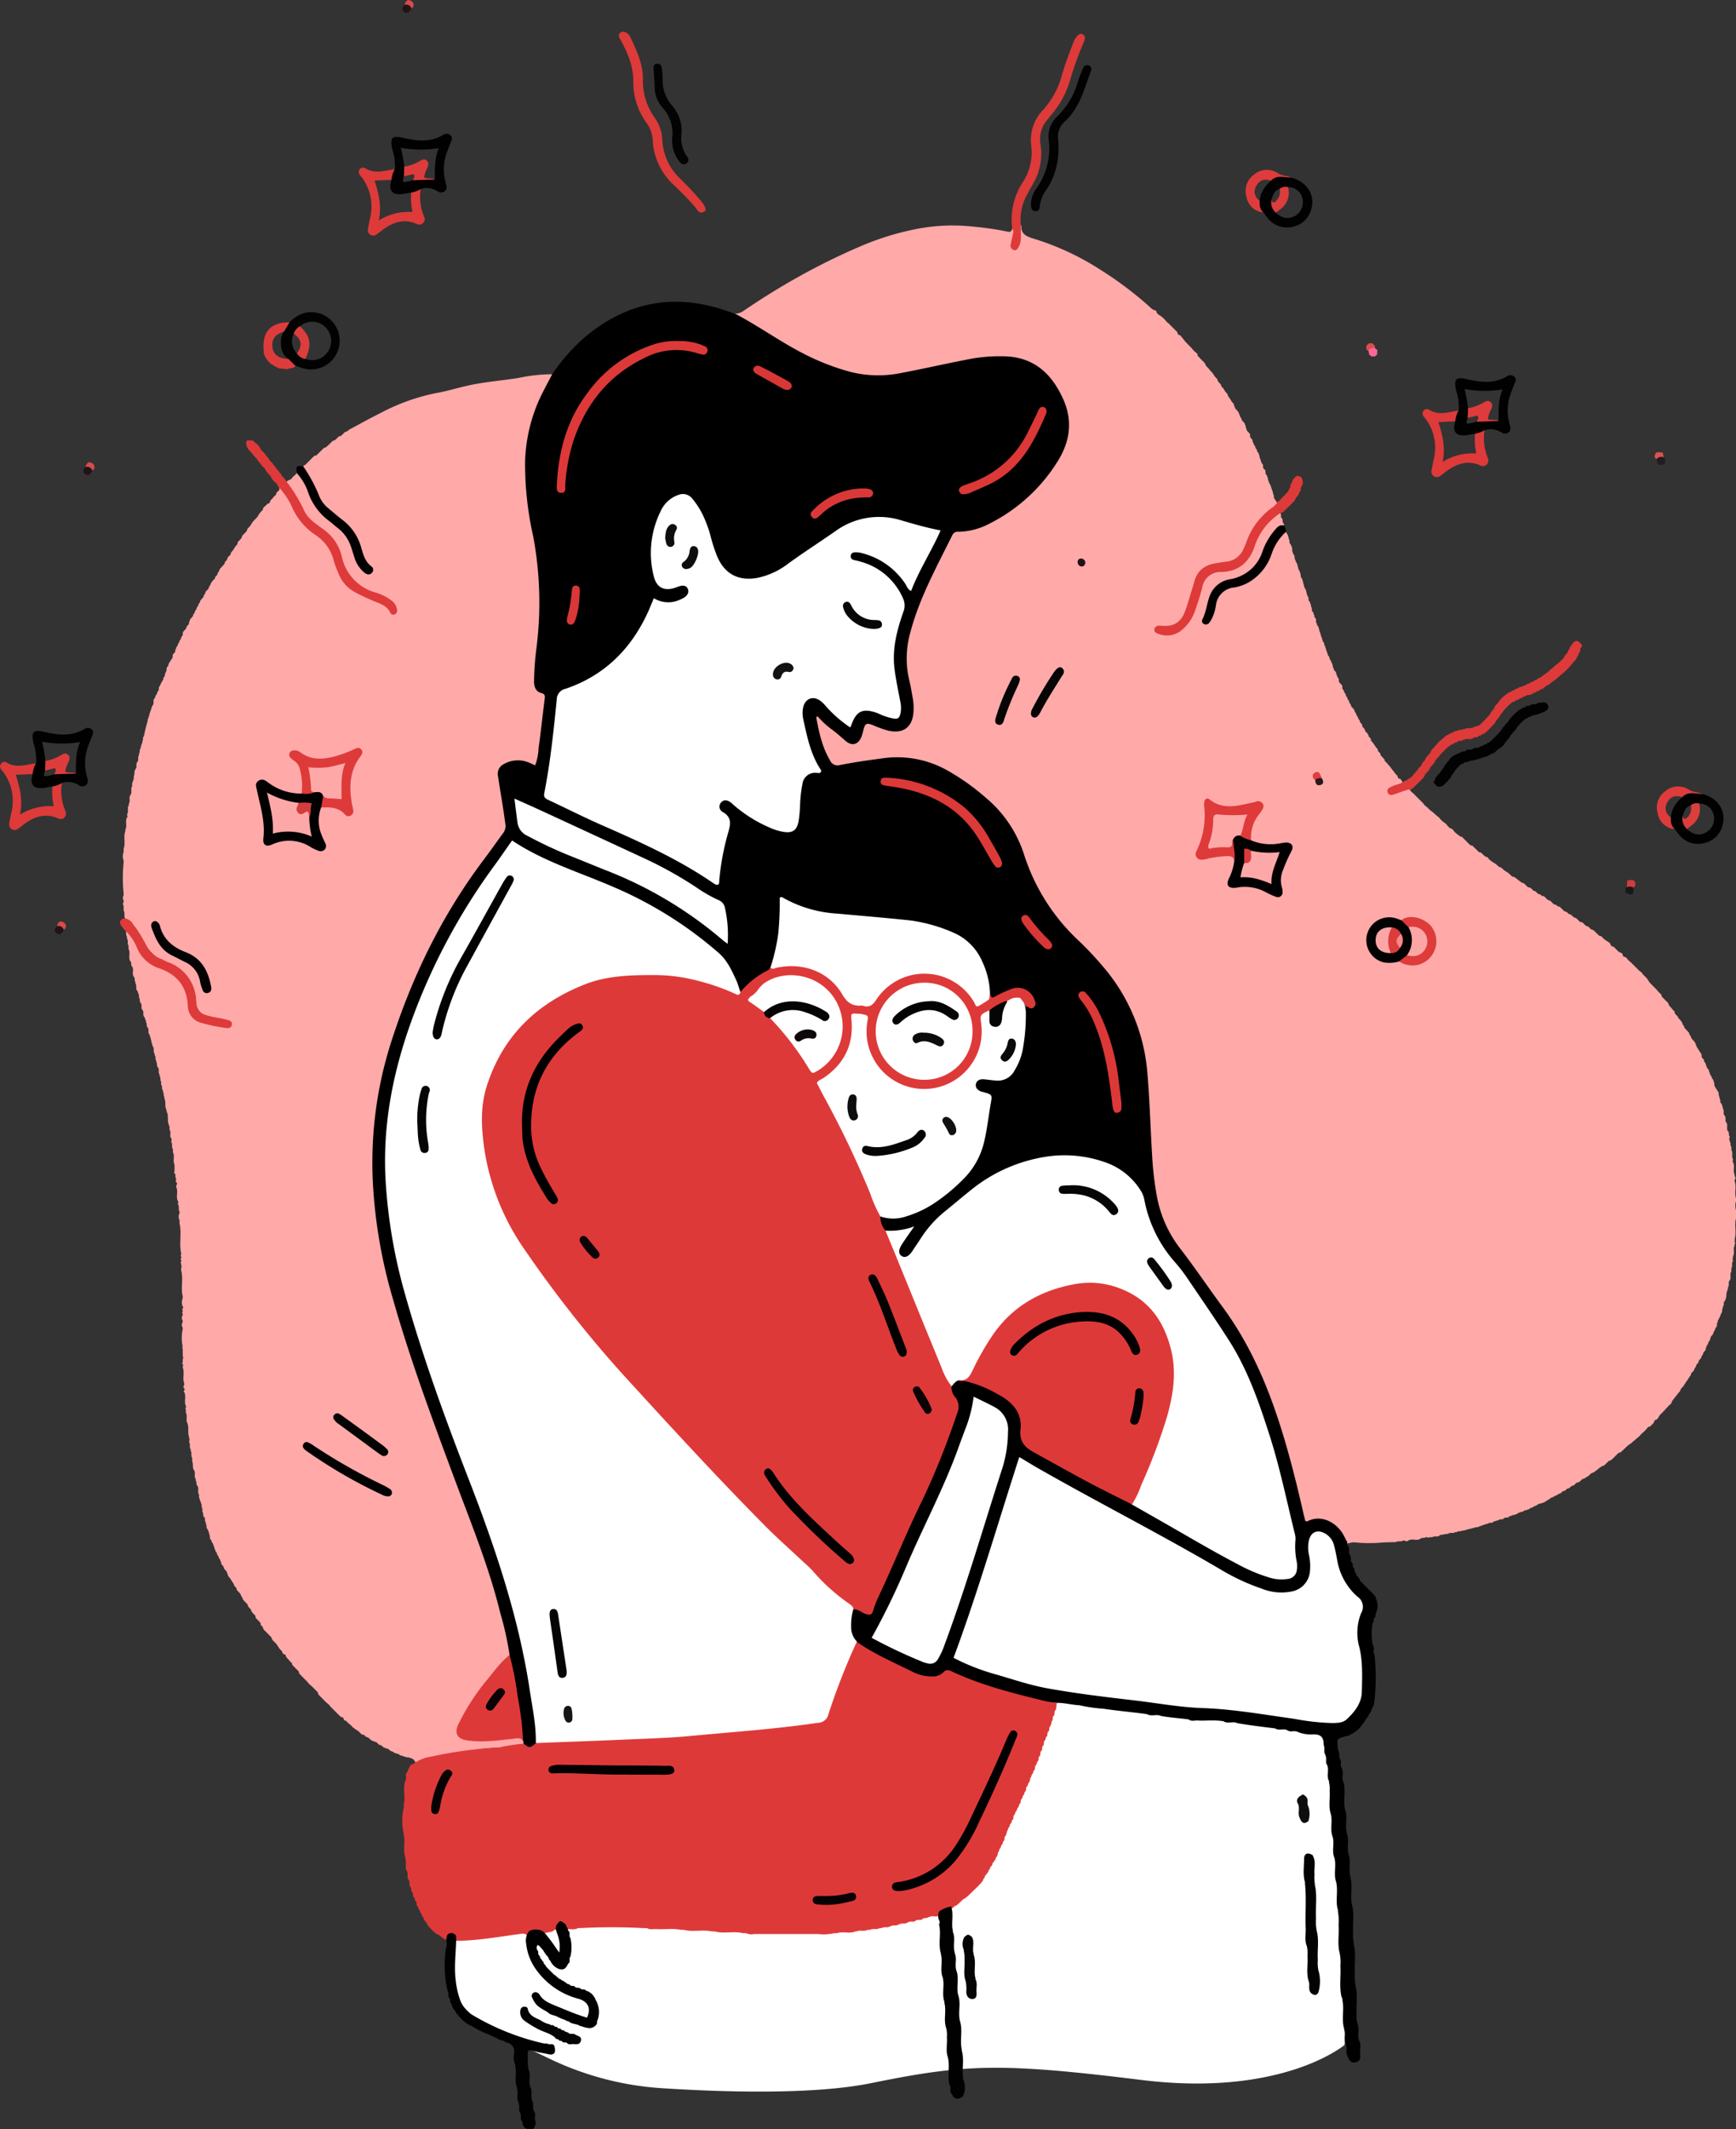 <svg xmlns="http://www.w3.org/2000/svg" viewBox="0 0 411.53 504.39" id="HugDay"><rect x="0" y="0" width="411.53" height="504.39" fill="#333333" stroke="none"/><g data-name="Layer 2" fill="#000000" class="color000000 svgShape"><g data-name="Layer 1" fill="#000000" class="color000000 svgShape"><path fill="#ffffff" d="m110.2 452.84 45.55-3 55.7-18.06 35.76-37.64 63.23 3.39s13.55 41.4 8.28 86.94c0 0-14.68 12.42-48.18 8.28s-41.78-3.76-64 .75c-13.79 2.81-35.27 2.13-49.58 1.21a72.16 72.16 0 0 1-26.49-6.89c-2.38-1.14-4.85-2.3-7.11-3.35-12.84-5.95-23.08-13.85-13.16-31.63Z" class="colorffffff svgShape"></path><path fill="#ffa9a9" d="M174.2 74.31a3.5 3.5 0 0 0 2.1-.69c3.95-2.69 8-5.23 12.16-7.58a156.32 156.32 0 0 1 14.83-7.39 65.33 65.33 0 0 1 13.22-4.25 44.65 44.65 0 0 1 13.8-.75 75.58 75.58 0 0 1 8.48 1.21c.7.16 1 0 1.18-.7 1.06.23.62 1 .58 1.64a6.32 6.32 0 0 0-.11 2.6c1-.63.92-1.52 1-2.35s-.26-1.93.56-2.7c0 0 .13.11.12.16-.13 2 1.34 2.54 2.82 3a63.54 63.54 0 0 1 16.24 7.6 85.66 85.66 0 0 1 11.1 8.35c.51.44.92 1 1.68 1.09.27.19.16.59.45.77.33.38.83.52 1.17.88a1.53 1.53 0 0 1 .42.42 1.36 1.36 0 0 1 .42.47l.36.35a1.71 1.71 0 0 1 .47.42 1.91 1.91 0 0 1 .42.43 1.91 1.91 0 0 1 .43.42 2.44 2.44 0 0 1 .43.42 2.44 2.44 0 0 1 .42.43c.26.18.15.58.43.75a.81.81 0 0 0 .34.08c.48.5.87 1.07 1.32 1.6a3.59 3.59 0 0 0 .39.39 3.78 3.78 0 0 0 .39.41c.13.15.28.28.4.43a4.16 4.16 0 0 1 .42.42 3.16 3.16 0 0 0 .83.84 1.51 1.51 0 0 1 .41.46.83.83 0 0 0 .05.35 4.83 4.83 0 0 0 .38.4 5.25 5.25 0 0 0 .4.42 3.24 3.24 0 0 1 .4.43 1.91 1.91 0 0 1 .42.43c.28.19.18.6.46.78a5.14 5.14 0 0 0 .38.42 2.62 2.62 0 0 1 .4.48l.34.36a5.93 5.93 0 0 1 .89 1.23 3.42 3.42 0 0 1 .42.43c.27.21.19.6.43.82a3.24 3.24 0 0 1 .4.43c.27.2.19.59.44.8a2 2 0 0 1 .31.28l.44.75a5.22 5.22 0 0 1 .39.43c.26.22.19.6.42.84.33.37.53.84.83 1.24a1.6 1.6 0 0 1 .4.49.8.8 0 0 0 .07.34c.2.21.09.59.38.75a2.86 2.86 0 0 0 .35.43c.46.46.53 1.11.83 1.65.25.21.16.6.44.79.11.16.26.29.37.44.27.21.19.61.42.85a1.2 1.2 0 0 0 0 .38c.22.22.13.6.4.8.12.15.27.28.39.44.41.3 0 .9.45 1.2.11.16.25.3.37.47a.73.73 0 0 0 0 .36c.25.22.16.6.4.83.26.22.19.6.42.84.26.22.19.6.41.84.28.23.22.62.41.88a.83.83 0 0 0 0 .35c.23.24.16.62.37.88a.77.77 0 0 0 .07.36 5.37 5.37 0 0 1 .35.45l.06.78a3.42 3.42 0 0 0 .36.4c.37.33 0 .9.41 1.23.25.24.18.62.39.87a1.14 1.14 0 0 0 0 .37c.22.23.14.6.37.83.36.67.51 1.42.81 2.12a.65.65 0 0 0 0 .34c.37.32 0 .9.42 1.21.16.37.53.64.53 1.08a2.75 2.75 0 0 1-1.27 1.55 16.72 16.72 0 0 0-5.71 7.85c-1 3-3 4.92-6.23 5.09-3.81.2-5.79 2.31-6.6 5.86a42.64 42.64 0 0 1-1.36 4.52c-1.25 3.56-2.74 4.64-6.47 4.7a.48.48 0 0 0-.5.26c1.62 1.17 3.18 1.11 4.91-.22a10.31 10.31 0 0 0 3.31-4.84c.63-1.74 1.06-3.54 1.63-5.3a4.85 4.85 0 0 1 4.61-3.73c4.18-.21 6.57-2.45 8-6.25 1-2.69 2.38-5.25 5-6.85a2.23 2.23 0 0 1 1.3-.54c.56.31.08 1 .5 1.35.38.34.05.91.41 1.25a.39.39 0 0 1 .13.35q0 .18-.09.18c-2.53 1.47-3.75 3.95-4.72 6.51a10 10 0 0 1-7.53 6.57c-3.12.7-4.94 2.47-5.42 5.62-.19 1.2-.86 2.29-.91 3.78 1.31-.56 1.33-1.65 1.6-2.54.41-1.3.56-2.68 1.47-3.79a5.64 5.64 0 0 1 3.5-2c4.05-.75 6.6-3.29 8.27-6.93 1-2.14 1.66-4.52 3.88-5.86.39 0 .48.31.65.55.27.24.21.62.4.9a.93.93 0 0 0 0 .33c.37.33 0 .91.41 1.24.25.23.18.61.42.85v.81c.2.23.14.59.36.82.38.34.05.91.41 1.26a1.1 1.1 0 0 0 .08.4c.5.59.45 1.38.74 2 .26.24.2.62.4.89l.07.76c.54.59.46 1.4.77 2.07a.91.91 0 0 0 .06.4c.52.58.46 1.39.76 2.05.39.33.05.91.42 1.24.25.23.18.62.4.86a1.14 1.14 0 0 0 0 .37c.37.34 0 .91.4 1.25.25.23.19.61.4.87a1.1 1.1 0 0 0 0 .36 2 2 0 0 1 .38.48v.75c.23.24.15.61.38.84.27.24.21.63.4.9a.88.88 0 0 0 0 .33c.24.24.16.62.39.87a.88.88 0 0 0 0 .36c.25.24.17.62.38.88a1.49 1.49 0 0 0 .05.36 2.67 2.67 0 0 1 .36.47 1 1 0 0 0 0 .35c.25.23.16.61.39.85a1.31 1.31 0 0 0 .05.39c.21.24.13.61.36.84a1.1 1.1 0 0 0 .08.4c.1.14.22.28.34.42a.88.88 0 0 0 .05.39 7.54 7.54 0 0 1 .76 1.69.74.74 0 0 0 .05.36c.21.22.11.6.39.79.12.16.26.3.37.47a.88.88 0 0 0 0 .36c.25.22.17.6.4.84.4.31 0 .9.44 1.21.12.15.27.28.39.43.4.32 0 .9.44 1.21.21.23.13.6.4.8.21.24.15.6.38.84.25.21.17.6.42.81.23.24.16.61.4.84.25.21.17.6.43.81.13.15.28.28.4.44.27.22.2.6.41.84.28.21.21.59.42.84.28.2.2.6.45.81.23.22.16.61.41.82a2.05 2.05 0 0 1 .39.49.65.65 0 0 0 0 .34c.13.14.25.28.37.43.27.2.19.6.44.81.13.15.28.28.4.44.27.22.2.6.42.84a1.55 1.55 0 0 1 .41.47 1 1 0 0 0 0 .34l.38.43a11.73 11.73 0 0 1 .84 1.24 1.46 1.46 0 0 1 .41.48.78.78 0 0 0 .05.34 4.89 4.89 0 0 0 .39.4c.23.22.14.6.42.8a5.14 5.14 0 0 0 .38.42 2.38 2.38 0 0 1 .4.49.58.58 0 0 0 .07.34 4.17 4.17 0 0 1 .77.8 5.18 5.18 0 0 0 .4.41c.35.59.86 1.06 1.22 1.65l.42.42c.25.2.14.59.42.77a.93.93 0 0 0 .33.07 1.85 1.85 0 0 1 .6.95c-.65 1.26-2.38.88-3.26 2.17 1.78.36 3.09-.94 4.63-.84.34.08.4.39.55.63l.38.37a2 2 0 0 1 .46.42 1.72 1.72 0 0 1 .42.43 2.44 2.44 0 0 1 .43.42 2.85 2.85 0 0 1 .42.43 2.44 2.44 0 0 1 .43.42 3.25 3.25 0 0 1 .42.41 2.74 2.74 0 0 0 .82.84 2.78 2.78 0 0 1 .42.42 4.17 4.17 0 0 1 .43.41c.76.46 1.32 1.17 2.05 1.66a8.76 8.76 0 0 0 .82.9l.42.32a2.44 2.44 0 0 1 .84.82c.14.13.27.27.42.4.2.26.6.18.8.45a4.26 4.26 0 0 0 1.26 1.24l.42.36a.66.66 0 0 0 .34.06 1.38 1.38 0 0 1 .48.42 1.76 1.76 0 0 1 .43.43 2.14 2.14 0 0 1 .42.43 1.86 1.86 0 0 1 .42.42l.43.37a1 1 0 0 0 .35.05 1.54 1.54 0 0 1 .46.42 2.72 2.72 0 0 1 .43.4c.14.13.27.27.42.4a1.85 1.85 0 0 0 .38.36.92.92 0 0 0 .36.07 1.71 1.71 0 0 1 .47.42 3.31 3.31 0 0 1 .44.4c.21.25.61.16.81.44a3.12 3.12 0 0 0 .85.81c.38.31.85.51 1.23.84.16.12.29.27.44.39.21.26.61.17.8.44a3.24 3.24 0 0 1 .43.4c.39.31.85.51 1.23.83l.43.4a2.57 2.57 0 0 0 .39.35l.41.07c.59.36 1.08.86 1.66 1.24.22.24.62.16.82.44a1.91 1.91 0 0 1 .43.42l.42.35a.89.89 0 0 0 .39.06 2.51 2.51 0 0 1 .85.77 1.07 1.07 0 0 0 .35.06 2.27 2.27 0 0 1 .48.4 1.8 1.8 0 0 0 .4.33l.41.08.42.38a.83.83 0 0 0 .35 0 1.68 1.68 0 0 1 .47.41c.15.12.29.27.43.4.21.25.61.17.81.44a2 2 0 0 1 .42.41 4.87 4.87 0 0 0 .42.35 1.23 1.23 0 0 0 .39.06l.43.37a1.07 1.07 0 0 0 .35.06 1.68 1.68 0 0 1 .48.4c.14.13.28.26.43.38a1.33 1.33 0 0 0 .36.35 1.23 1.23 0 0 0 .38.08 4.14 4.14 0 0 1 .46.39c.2.26.6.17.8.45.16.11.29.26.44.37.18.27.59.18.78.45a2.85 2.85 0 0 1 .44.41l.41.38a.7.7 0 0 0 .35 0 2.22 2.22 0 0 1 .48.39 2.46 2.46 0 0 0 .41.38c.19.28.59.18.79.44a5.4 5.4 0 0 1 .42.41c.22.25.61.17.82.44a4.16 4.16 0 0 1 .42.42l.43.4a2.34 2.34 0 0 0 .4.37.8.8 0 0 0 .34.07 1.46 1.46 0 0 1 .48.41 4 4 0 0 1 .43.4c.38.32.86.5 1.22.85.27.17.16.57.44.74a1 1 0 0 0 .38.07l.45.39a3.87 3.87 0 0 0 .4.41 5.18 5.18 0 0 0 .41.4c.2.27.6.18.8.45.27.18.16.58.44.76a.75.75 0 0 0 .33.07 1.49 1.49 0 0 1 .48.42 3.89 3.89 0 0 0 .84.83 2.44 2.44 0 0 1 .42.43c.15.13.29.27.43.41a5.55 5.55 0 0 1 .42.42 4.16 4.16 0 0 1 .42.42 4.16 4.16 0 0 1 .42.42 1.93 1.93 0 0 1 .82.83 2.09 2.09 0 0 1 .42.42 1.91 1.91 0 0 1 .42.43c.36.34.51.84.87 1.18a2.87 2.87 0 0 0 .39.39 5.25 5.25 0 0 0 .4.42l.42.42a5.51 5.51 0 0 1 .41.43 3.68 3.68 0 0 0 .82.85c.27.2.19.59.43.82q.21.19.42.42a3.32 3.32 0 0 1 .41.43 1.91 1.91 0 0 1 .43.42c.27.2.19.59.44.81a5.6 5.6 0 0 1 .41.43 6.48 6.48 0 0 0 .82.91.69.69 0 0 0 0 .32 3.53 3.53 0 0 0 .79.89 1 1 0 0 0 .06.34 2.53 2.53 0 0 1 .75.85c.28.21.2.6.44.83.26.2.16.6.44.78a2.46 2.46 0 0 0 .38.41c.12.15.27.28.38.44.27.2.19.6.44.81.24.22.15.6.42.81.12.15.27.28.39.44.49.44.53 1.11.85 1.63.29.41.54.84.8 1.26.42.31.05.91.45 1.22a3.47 3.47 0 0 1 .39.47 1.1 1.1 0 0 0 0 .36 2.45 2.45 0 0 1 .38.47.87.87 0 0 0 .05.36c.21.22.11.59.39.77.11.17.25.31.36.48a.69.69 0 0 0 0 .35c.23.23.15.61.39.84.26.21.19.6.42.83.26.24.21.62.39.9l.07.74.77 1.26c.4.34.08.92.41 1.28a1 1 0 0 0 0 .35c.37.34 0 .91.4 1.25.27.23.2.62.4.88a1 1 0 0 0 0 .34c.44.48-.05 1.18.41 1.65.44.47 0 1.17.4 1.65.5.61-.08 1.45.41 2.06.38.35.06.92.41 1.28a.69.69 0 0 0 0 .32.28.28 0 0 0-.12.34q0 .15.12.15a1 1 0 0 0 0 .38c.36.34 0 .91.4 1.25v.8c.46.65-.06 1.47.38 2.11a.76.76 0 0 0 0 .3.33.33 0 0 0 0 .46c.53.92-.12 2 .4 2.91a1.15 1.15 0 0 0 0 .37.57.57 0 0 1 0 .83v.42c.5 1.34-.16 2.8.37 4.14a.86.86 0 0 0 0 .32 3.89 3.89 0 0 0 0 2.52v1.59c-.54 1.62.13 3.33-.36 5v.84a.26.26 0 0 1 .09.27c0 .09-.07.14-.1.14a.88.88 0 0 0 0 .36c-.5.78.11 1.74-.4 2.51a1.78 1.78 0 0 0 0 .4.29.29 0 0 0-.1.3q0 .15.09.15a1.29 1.29 0 0 0 0 .34c-.42.5 0 1.18-.38 1.68v.79c-.48.63.09 1.47-.41 2.09-.44.48 0 1.16-.39 1.65a.89.89 0 0 0 0 .36c-.21.25-.15.61-.34.86l-.08 1.17c-.19.27-.14.65-.39.9-.37.33 0 .89-.39 1.24a1.14 1.14 0 0 0 0 .37c-.35.35 0 .93-.42 1.27a8.45 8.45 0 0 1-.75 1.65.89.89 0 0 0-.06.39c-.36.35 0 .92-.41 1.27-.24.22-.17.6-.41.83-.27.4-.26 1-.76 1.24a.94.94 0 0 0-.07.37c-.22.25-.15.63-.4.86-.24.22-.17.6-.41.82-.24.22-.16.59-.38.82a1 1 0 0 0 0 .35 2 2 0 0 1-.41.47c-.24.23-.17.61-.42.84-.24.22-.17.61-.43.82l-.37.42a.83.83 0 0 0-.05.35 3.41 3.41 0 0 1-.37.48c-.27.2-.18.59-.42.8-.25.21-.17.61-.44.81a2.14 2.14 0 0 1-.41.44c-.23.23-.16.61-.42.83-.3.4-.51.86-.83 1.24-.29.4-.51.86-.83 1.24-.12.15-.27.28-.39.43-.26.2-.17.6-.45.8a5.34 5.34 0 0 1-.39.44c-.39.57-.87 1.07-1.25 1.64-.24.22-.16.62-.44.82a5.76 5.76 0 0 0-.87.84l-.36.37a2.25 2.25 0 0 1-.41.46c-.13.14-.28.27-.4.42a3.78 3.78 0 0 0-.4.4c-.34.36-.49.88-.9 1.2a.73.73 0 0 0-.33.08c-.28.17-.17.57-.44.75a2.19 2.19 0 0 1-.43.43 1.27 1.27 0 0 1-.47.42.8.8 0 0 0-.34.07 7.59 7.59 0 0 1-1.59 1.61 4.84 4.84 0 0 1-1.24 1.19c-.14.14-.29.27-.44.4l-.41.32c-.29.43-.83.55-1.17.93a2 2 0 0 0-.4.37c-.15.12-.28.27-.44.39a2.85 2.85 0 0 1-.43.42 1.59 1.59 0 0 1-.48.41.84.84 0 0 0-.35.07 3.42 3.42 0 0 0-.4.36 3.32 3.32 0 0 1-.43.41 2.09 2.09 0 0 1-.42.42 1.68 1.68 0 0 1-.43.41c-.2.28-.6.19-.81.45a5.39 5.39 0 0 1-.43.39 1.91 1.91 0 0 1-.43.42c-.2.28-.6.2-.82.44-.58.37-1.07.87-1.65 1.23-.21.24-.6.16-.8.43-.15.12-.28.27-.43.39-.39.31-.84.53-1.26.82a.72.72 0 0 0-.38.07 2.7 2.7 0 0 1-.86.75 1.34 1.34 0 0 0-.39.07c-.14.11-.28.22-.41.34a1.72 1.72 0 0 1-.49.4.78.78 0 0 0-.34.05l-.42.37c-.21.26-.6.18-.81.43a2.05 2.05 0 0 1-.49.39.66.66 0 0 0-.34.06 5 5 0 0 0-.42.37c-.21.26-.6.19-.82.43-.22.25-.6.19-.84.41-.21.27-.6.19-.82.43a14.91 14.91 0 0 1-1.26.8c-.23.29-.62.22-.88.42a2.09 2.09 0 0 0-1.17.45c-.22.24-.6.14-.8.4-.24.22-.61.16-.84.39-.21.26-.61.18-.83.42h-.41a2.36 2.36 0 0 1-.48.35h-.33c-.23.24-.61.15-.83.39-.24.25-.62.2-.89.39h-.34c-.22.25-.61.16-.84.4-.32.38-.9 0-1.23.42-.34.37-.91 0-1.24.41l-.43.07c-.25.16-.59.11-.81.34-.34.38-.91 0-1.26.41a1.34 1.34 0 0 0-.4.06c-.68.26-1.4.45-2.06.77h-.39c-.95.31-1.95.46-2.89.8a1.07 1.07 0 0 0-.4 0c-.37.31-.91 0-1.27.36h-.37c-.47.42-1.17-.06-1.64.4l-.85.08c-.37.23-.87 0-1.21.32-.49.46-1.2 0-1.69.41h-.77a.25.25 0 0 1-.41 0h-.42c-.36.3-.9 0-1.24.36-.9.57-2-.13-2.88.43a.56.56 0 0 1-.81 0h-.43c-.51.37-1.18 0-1.68.36l-2.85.07a34.78 34.78 0 0 1-6.92 0h-.48a12.7 12.7 0 0 0-1.82.44c-.64-.26-.77-.92-1.12-1.41-1.72-2.38-3.83-3.95-7-3.09-1.59.43-2.11-.5-2.4-1.74-.86-3.81-1.77-7.6-2.76-11.37-2.47-9.42-5.41-18.67-10-27.32A120.9 120.9 0 0 0 282.11 300a41.58 41.58 0 0 1-9.53-25.62c-.33-8-.39-16-1.63-23.9A42.9 42.9 0 0 0 259 227c-3.41-3.55-6.92-7-10-10.87a33.32 33.32 0 0 1-5.82-11c-3.49-11.54-11.51-18.83-22.14-23.6a20.54 20.54 0 0 0-11.27-1.42c-3.39.45-6.78.91-10.14 1.56a3.05 3.05 0 0 1-3.66-1.83 30.38 30.38 0 0 1-2.83-8.33c-.14-.67-.28-1.5.41-1.87s1.27.31 1.74.78a51.24 51.24 0 0 0 5.21 4.32c1.59 1.18 2.55.86 3.32-1 1.25-3 1.5-3.09 4.55-2l.39.14c5.29 1.88 7.56.15 7.14-5.48a23.78 23.78 0 0 0-.81-4.44c-1.43-5.3-.66-10.44 1-15.53 2.27-6.78 5.69-13 8.87-19.39a2.61 2.61 0 0 1 2.2-1.59c7.56-.75 13.1-5.2 18.22-10.23a30.51 30.51 0 0 0 5.6-7.82 15.28 15.28 0 0 0-2-16.88c-3.46-4.32-7.85-5.8-13.19-5.58-6.83.27-13.37 2.12-20 3.53-8.81 1.88-17 .27-24.8-3.77-5.54-2.85-10.72-6.32-16.11-9.44-.25-.15-.76-.32-.68-.95ZM82.68 101.84c2.44-1.3 4.86-2.68 7.35-3.9a48.66 48.66 0 0 1 13.36-4.82c2.47-.42 4.88-1.17 7.33-1.73 4-.91 8.06-1.2 12.08-1.83a40 40 0 0 1 8.1-.9 2.94 2.94 0 0 1-.63 2.5c-5.17 8.81-6.05 18.29-4.58 28.18.79 5.28 1.91 10.51 2.45 15.82a79.94 79.94 0 0 1 0 13.31c-.26 4-.89 8-1 12.05a3.17 3.17 0 0 0 1.29 3.06 2.75 2.75 0 0 1 1.11 2.89c-.47 4.28-.85 8.57-1.61 12.82-.43 2.34-.73 2.53-3 1.85a7.52 7.52 0 0 0-3-.27c-2.66.29-3.39 1.27-3.13 3.92.3 3.07.94 6.09 1.4 9.13a6 6 0 0 1-1.23 4.76c-4.55 6.25-9.26 12.4-13.08 19.14a140.66 140.66 0 0 0-15.66 40.85c-1.71 8.27-1.62 16.72-1 25.14 1.12 14.61 5.6 28.4 10.29 42.14 4.79 14.06 10.25 27.87 15.32 41.82a183.66 183.66 0 0 1 6.2 22.12 4 4 0 0 1 .1 2c-2.63 3.21-5.35 6.36-7.77 9.74a43.77 43.77 0 0 0-4 6.68c-1 2.14-.53 2.92 1.75 3.41 3.43.73 6.79-.13 10.18-.3 1.23-.06 2.53-.39 2.94 1.33a.71.71 0 0 1-.36.54c-3.39.9-6.91.59-10.34 1.13-4.9.78-9.9 1.08-14.5 3.23-.7.07-.71-.79-1.25-.94-.22-.24-.57-.17-.81-.35l-.79-.07c-.25-.22-.63-.14-.87-.38h-.33a2.13 2.13 0 0 1-.49-.36.8.8 0 0 0-.34-.05c-.27-.2-.66-.14-.89-.41-.24-.22-.62-.16-.84-.41-.14-.13-.27-.25-.42-.37a1.2 1.2 0 0 0-.38-.05c-.24-.23-.63-.15-.85-.43l-.43-.37a1.06 1.06 0 0 0-.35-.05 2.56 2.56 0 0 1-.48-.39 1.55 1.55 0 0 0-.39-.33l-.42-.08c-.22-.25-.62-.16-.82-.44a4.28 4.28 0 0 1-.44-.4c-.21-.25-.6-.17-.81-.43l-.42-.38a.65.65 0 0 0-.34 0 1.9 1.9 0 0 1-.48-.41 4.16 4.16 0 0 1-.42-.42 11.68 11.68 0 0 1-1.23-.85 1.68 1.68 0 0 1-.42-.42 5.34 5.34 0 0 1-.44-.39 3.42 3.42 0 0 1-.82-.79.59.59 0 0 0-.32-.06c-.33-.15-.23-.57-.5-.76a.66.66 0 0 0-.34-.06 1.53 1.53 0 0 1-.47-.41 1.91 1.91 0 0 1-.42-.43 2.09 2.09 0 0 1-.42-.42 2.44 2.44 0 0 1-.43-.42 4.16 4.16 0 0 1-.42-.42 3.33 3.33 0 0 1-.42-.42 3.53 3.53 0 0 0-.84-.84 2.85 2.85 0 0 1-.43-.42 2.38 2.38 0 0 1-.41-.43 1.86 1.86 0 0 1-.42-.42 1.68 1.68 0 0 1-.42-.42 1.26 1.26 0 0 1-.41-.48.8.8 0 0 0-.07-.34 2.67 2.67 0 0 0-.37-.38 5.18 5.18 0 0 0-.4-.41 2.16 2.16 0 0 0-.41-.39 2.11 2.11 0 0 0-.39-.4 3.66 3.66 0 0 1-.81-.81c-.12-.15-.27-.28-.38-.43a2.85 2.85 0 0 1-.43-.42 2.14 2.14 0 0 1-.42-.43 2.14 2.14 0 0 1-.42-.43 1.71 1.71 0 0 1-.42-.47.76.76 0 0 0-.06-.36 4.48 4.48 0 0 0-.36-.4l-.42-.41a5.44 5.44 0 0 1-.41-.42 2.09 2.09 0 0 1-.4-.48.67.67 0 0 0-.07-.34 3.53 3.53 0 0 1-.77-.82l-.42-.42c-.25-.2-.14-.59-.42-.77a.75.75 0 0 0-.33-.07c-.32-.17-.24-.59-.49-.81a5.66 5.66 0 0 1-.42-.43c-.33-.37-.51-.85-.85-1.21-.12-.15-.27-.28-.39-.43a3.42 3.42 0 0 1-.43-.42c-.25-.2-.16-.6-.44-.78a2 2 0 0 0-.38-.39c-.12-.15-.25-.29-.38-.43a2.85 2.85 0 0 1-.42-.43 1.86 1.86 0 0 1-.42-.42c-.27-.21-.2-.6-.43-.82a1.76 1.76 0 0 1-.41-.49.8.8 0 0 0 0-.34 7.18 7.18 0 0 0-.38-.4l-.41-.42a3.07 3.07 0 0 1-.41-.47.85.85 0 0 0 0-.36 2.34 2.34 0 0 0-.38-.39c-.12-.15-.26-.28-.38-.43-.26-.21-.18-.6-.43-.82a5.48 5.48 0 0 1-.4-.44c-.26-.2-.17-.6-.44-.8-.12-.15-.26-.28-.39-.42a3.24 3.24 0 0 1-.4-.43c-.27-.21-.19-.59-.43-.82-.25-.21-.17-.6-.43-.8-.12-.15-.27-.28-.39-.43a1.56 1.56 0 0 1-.4-.48.79.79 0 0 0-.06-.34l-.37-.42c-.26-.21-.17-.6-.43-.8-.28-.41-.51-.85-.8-1.25a1.86 1.86 0 0 1-.4-.48 1 1 0 0 0-.06-.35c-.21-.22-.1-.59-.39-.76a2 2 0 0 0-.36-.41c-.22-.23-.15-.6-.4-.82a2.22 2.22 0 0 1-.39-.48 1 1 0 0 0 0-.34c-.24-.22-.15-.61-.41-.82-.23-.22-.15-.6-.41-.81-.21-.24-.16-.61-.38-.84-.27-.22-.19-.61-.42-.85a1.27 1.27 0 0 0-.06-.39c-.2-.24-.13-.6-.36-.82-.25-.22-.18-.6-.42-.83-.38-.36-.07-.92-.4-1.29a.82.82 0 0 0 0-.35c-.23-.23-.16-.61-.38-.84-.4-.34-.08-.92-.42-1.28a1.1 1.1 0 0 0 0-.36c-.34-.35 0-.9-.39-1.24-.38-.34-.06-.91-.41-1.27v-.79c-.33-.36 0-.91-.37-1.27a1.14 1.14 0 0 0-.05-.37c-.22-.25-.14-.61-.37-.85v-.79c-.46-.62.09-1.44-.4-2.06-.37-.35-.07-.92-.4-1.28a.88.88 0 0 0 0-.36c-.48-.62.08-1.44-.4-2.07-.44-.63-.11-1.41-.42-2.07v-.81c-.38-.51 0-1.18-.36-1.69a.82.82 0 0 0 0-.35c-.4-.51 0-1.2-.37-1.7a.76.76 0 0 0 0-.3.31.31 0 0 0 .11-.35c0-.1-.07-.14-.12-.14a1.07 1.07 0 0 0 0-.4c-.38-1.06 0-2.21-.38-3.27-.49-.78.1-1.73-.38-2.52v-.76a.27.27 0 0 1-.1-.28c0-.09.07-.13.11-.13v-.41c-.53-1 .15-2.25-.4-3.3a.26.26 0 0 1-.09-.27c0-.09.05-.14.08-.14a.28.28 0 0 0 .1-.29q0-.15-.09-.15a.55.55 0 0 1 0-.81v-.43c-.47-1.21.15-2.53-.35-3.74a.61.61 0 0 0 0-.3.37.37 0 0 0 0-.48c-.11-.09-.15-.18-.11-.27s.07-.13.11-.13V322c.24-.28 0-.58 0-.87v-1.62a.24.24 0 0 1-.11-.27c0-.09.06-.14.09-.14v-.1a10.06 10.06 0 0 1 0-4.09v-.42a1.05 1.05 0 0 1 0-1.23v-.42a1 1 0 0 1 0-1.22v-.42a.26.26 0 0 1-.09-.27c0-.09.06-.13.09-.13v-.42a.23.23 0 0 1-.08-.27c0-.09.07-.13.1-.13a.28.28 0 0 0 .1-.29c0-.1-.07-.15-.1-.15a2.46 2.46 0 0 1 0-2v-.43c-.53-2 .2-4.14-.38-6.17a1.63 1.63 0 0 0 0-.38c0-.29.24-.58 0-.86a2.38 2.38 0 0 0 0-.38c-.11-.1-.14-.19-.1-.28s.07-.14.11-.14a.9.9 0 0 0 0-.4.27.27 0 0 1-.1-.28c0-.09.07-.13.1-.13v-.42a.23.23 0 0 1-.1-.26c0-.1.06-.14.09-.14v-.43c-.52-2.31.18-4.69-.38-7v-.79a1.74 1.74 0 0 1 0-1.63V287c-.39-.5.05-1.18-.38-1.67a1 1 0 0 0 0-.35.26.26 0 0 0 .09-.29c0-.1-.07-.14-.1-.14-.54-1.06.14-2.26-.4-3.32a1.09 1.09 0 0 0 0-.36.56.56 0 0 0 0-.84.28.28 0 0 1-.1-.27c0-.09 0-.14.08-.14v-.42c-.31-.36 0-.9-.36-1.25-.11-.08-.15-.17-.12-.26s.07-.14.1-.14v-1.65c-.48-.92.14-2-.38-2.9v-.79c-.42-.48 0-1.18-.39-1.66a1.09 1.09 0 0 0 0-.36.28.28 0 0 0 .09-.3q0-.15-.09-.15c-.5-.62.07-1.46-.41-2.09v-.79c-.22-.25-.16-.62-.35-.88l-.08-2c-.19-.26-.14-.61-.34-.87a.85.85 0 0 0 0-.32c-.45-.78 0-1.72-.45-2.5a1.88 1.88 0 0 0 0-.41c-.33-.36 0-.91-.37-1.27a.87.87 0 0 0 0-.36c-.39-.34 0-.92-.41-1.27v-.79c-.32-.36 0-.91-.37-1.27a1.14 1.14 0 0 0 0-.37c-.41-.49.05-1.18-.38-1.66-.38-.35-.07-.92-.4-1.29a1 1 0 0 0 0-.35c-.36-.36 0-.92-.39-1.28a1.56 1.56 0 0 0 0-.37c-.43-.48 0-1.17-.4-1.65-.37-.93-.47-2-.83-2.88-.46-.47 0-1.18-.43-1.65-.36-.36-.07-.92-.4-1.29a.74.74 0 0 0 0-.36c-.24-.23-.16-.6-.38-.84-.48-.47 0-1.18-.43-1.66-.47-.47 0-1.18-.42-1.66-.38-.35-.08-.92-.4-1.29l-.05-.76c-.23-.24-.16-.6-.37-.84-.49-.47 0-1.19-.43-1.68a1.16 1.16 0 0 0 0-.37c-.34-.35 0-.91-.38-1.25-.56-.74.11-1.71-.43-2.46-.36-.33 0-.9-.41-1.24-.56-.9.13-2-.42-2.89v-.81c-.39-.49.05-1.18-.38-1.66a1.28 1.28 0 0 0 0-.39 2.4 2.4 0 0 1-.14-1.54c.66-.48 1 .08 1.35.46a6.63 6.63 0 0 1 1.37 2c1.34 3.55 4.11 5.48 7.46 6.81a7.82 7.82 0 0 1 5 6.47c.91 5.07 3.77 7 9.37 6.34a3.87 3.87 0 0 0-2.61-1.06 11.73 11.73 0 0 1-3.15-.84 3.59 3.59 0 0 1-2.3-3.13c-.24-4.77-2.75-7.83-7.12-9.54a9.65 9.65 0 0 1-5.14-4.73c-1.15-2.13-2.3-4.37-4.55-5.67-.3-.56.08-1.25-.32-1.8v-1.18a.58.58 0 0 1 0-.81v-.43a1.11 1.11 0 0 1 0-1.21v-.44a35.4 35.4 0 0 1 0-7.35v-.44a2.63 2.63 0 0 1 0-2v-.82c.5-1.33-.1-2.77.39-4.11a1 1 0 0 0 0-.39c.53-.91-.12-2 .41-2.9a.3.3 0 0 0 .11-.3q0-.15-.09-.15a.74.74 0 0 0 0-.33c.46-.64-.08-1.46.4-2.1a.87.87 0 0 0 0-.36c.46-.64-.07-1.46.39-2.1.51-.61-.06-1.42.4-2v-.76c.2-.26.14-.62.36-.88l.05-.82c.26-.52 0-1.15.4-1.65.44-.48 0-1.17.4-1.66.47-.46 0-1.16.41-1.63a1.22 1.22 0 0 0 0-.38c.36-.35 0-.93.41-1.27a.78.78 0 0 0 0-.34c.2-.26.13-.64.37-.89a.69.69 0 0 0 0-.35c.33-.37 0-.93.4-1.29a34.8 34.8 0 0 1 .88-3.6 1.1 1.1 0 0 0 0-.36c.22-.25.14-.63.38-.87a1.1 1.1 0 0 0 0-.36c.22-.25.14-.62.37-.86a.9.9 0 0 0 .05-.36c.2-.26.14-.64.39-.88.45-.46-.05-1.18.43-1.64.22-.24.16-.62.41-.84.23-.24.18-.6.38-.84.42-.31.05-.89.44-1.21a9.26 9.26 0 0 1 .85-1.58.73.73 0 0 0 0-.36l.33-.44.08-.43a2.9 2.9 0 0 1 .34-.81l.07-.78a5.46 5.46 0 0 1 .36-.45 1.15 1.15 0 0 0 .06-.37c.23-.45.52-.86.78-1.29.41-.31 0-.89.43-1.21a4.72 4.72 0 0 0 .37-.41 1 1 0 0 0 0-.39c.23-.24.17-.61.39-.86.26-.21.18-.59.4-.82.26-.21.18-.6.42-.82.24-.22.17-.6.4-.83.4-.32 0-.91.45-1.22a2.43 2.43 0 0 1 .41-.44c.24-.23.17-.61.42-.83l.38-.42a1.2 1.2 0 0 0 0-.38c.22-.25.15-.63.41-.86a2.44 2.44 0 0 0 .35-.43c.3-.17.19-.55.41-.77.27-.2.18-.59.42-.81.25-.22.17-.61.43-.82.23-.23.16-.62.42-.83.23-.23.16-.62.43-.83.12-.16.27-.29.38-.44.27-.2.18-.59.43-.8.24-.23.16-.62.43-.82a5.49 5.49 0 0 1 .4-.43c.25-.22.18-.6.42-.82.25-.22.17-.61.44-.82a2.93 2.93 0 0 1 .74-.83 1 1 0 0 0 .08-.37 3.47 3.47 0 0 1 .4-.46c.24-.21.17-.6.42-.82.24-.22.16-.61.44-.82a5.22 5.22 0 0 1 .39-.43l.42-.46c.27-.19.18-.57.4-.77a3.33 3.33 0 0 0 .36-.39.71.71 0 0 0 .07-.35 2.27 2.27 0 0 1 .39-.49 4.83 4.83 0 0 0 .38-.4.72.72 0 0 0 .06-.33 1.54 1.54 0 0 1 .39-.49c.3-.4.51-.86.83-1.24l.37-.42a.78.78 0 0 0 0-.34 1.62 1.62 0 0 1 .42-.48 1.87 1.87 0 0 1 .41-.43c.23-.23.15-.62.42-.83a2.78 2.78 0 0 1 .41-.43c.13-.16.27-.29.4-.43.26-.21.17-.6.44-.81a2.78 2.78 0 0 1 .41-.43c.31-.4.51-.87.85-1.24a2.44 2.44 0 0 1 .42-.43 3.25 3.25 0 0 1 .41-.42c.3-.39.5-.86.84-1.23a2.15 2.15 0 0 1 .42-.43c.23-.23.16-.62.44-.83a8.64 8.64 0 0 0 .88-.83.74.74 0 0 0 .33-.09c.29-.17.18-.56.42-.75.14-.14.28-.27.41-.42a3.58 3.58 0 0 1 .79-.81.85.85 0 0 0 .05-.35 1.71 1.71 0 0 1 .42-.47c.13-.14.26-.29.39-.42l-.11-.47.28-.09c1.71.77 2.34 2.45 3.06 3.94a17.5 17.5 0 0 0 5.49 6.9 11.21 11.21 0 0 1 4.64 6.54c1 4.53 4 7.31 8.31 8.79a12.91 12.91 0 0 1 5.33 3.29 2.15 2.15 0 0 0-1.06-2.39 14.24 14.24 0 0 0-4-1.95c-3.43-1.33-6.12-3.43-7-7.14a15.26 15.26 0 0 0-6.75-9.16 7.88 7.88 0 0 1-3.06-3.76c-.85-2.27-2.63-4-3.59-6.16.25-.6 1-.56 1.34-1a3.89 3.89 0 0 1 .81-.81c.2-.19.29-.53.67-.49a6.23 6.23 0 0 1 2.36 3.62 17.36 17.36 0 0 0 6.7 8.55 11.39 11.39 0 0 1 4.45 6.65 9.27 9.27 0 0 0 1.53 3.33c.46.57.9 1.18 1.64 1.19.24-.22.34-.39.26-.48-1.86-2.27-2.3-5.2-3.62-7.72-1.24-2.36-3.43-3.88-5.46-5.46a11.33 11.33 0 0 1-3.5-4.64c-.93-2.19-2.4-4.12-3.14-6.41 0-.35.36-.45.6-.61a4.16 4.16 0 0 1 .42-.42 2.85 2.85 0 0 1 .43-.42 2.14 2.14 0 0 1 .42-.43 1.56 1.56 0 0 1 .43-.42 1.26 1.26 0 0 1 .48-.41.79.79 0 0 0 .34-.06l.41-.38.42-.42a4.12 4.12 0 0 1 .43-.41 2.14 2.14 0 0 1 .43-.42c.18-.28.59-.17.77-.46a3.7 3.7 0 0 0 .42-.37 4.08 4.08 0 0 1 .44-.4 1.76 1.76 0 0 1 .43-.43c.19-.28.59-.19.8-.45l.43-.4a2 2 0 0 1 .47-.41.76.76 0 0 0 .36-.06 4.59 4.59 0 0 0 .41-.36 3.41 3.41 0 0 1 .43-.42c.2-.27.6-.19.81-.44l.43-.4Z" class="colorffc4a9 svgShape"></path><path d="m124.12 413.09-.1-.66c-.9-1.69-.81-3.57-1.08-5.39q-.91-6.18-2.06-12.34a5.33 5.33 0 0 1-.08-2.63 75.46 75.46 0 0 0-2.22-10c-2.62-10.72-6.8-20.91-10.64-31.21-5.32-14.28-10.65-28.55-14.82-43.22a119.64 119.64 0 0 1-4.63-25.79 93.71 93.71 0 0 1 4-34.23c5-15.85 12.12-30.59 22.14-43.89 1.57-2.08 3.05-4.21 4.6-6.3a2.77 2.77 0 0 0 .56-2.25c-.49-3.79-1.16-7.54-1.74-11.31a2.57 2.57 0 0 1 1.46-2.89 6.65 6.65 0 0 1 5.36-.51c.65.21 1.26.52 2 .84a13.4 13.4 0 0 0 .81-4.12c.55-3.86.94-7.73 1.44-11.6.1-.78.07-1.18-.87-1.43-1.27-.35-1.65-1.49-1.65-2.76a69.82 69.82 0 0 1 .56-7.78 85.41 85.41 0 0 0-.76-26.55 77.39 77.39 0 0 1-1.92-17.91 38.53 38.53 0 0 1 4.43-16.69c.66-1.28 1.32-2.54 2-3.81a43.18 43.18 0 0 1 8.32-9.27c10.52-8.52 22.07-10 34.59-5.17a1.67 1.67 0 0 0 .4.08c5.39 2.8 10.33 6.39 15.73 9.2a56 56 0 0 0 11.59 4.59 27 27 0 0 0 11.8.33c5.3-1 10.56-2.2 15.86-3.23a38.78 38.78 0 0 1 9.38-.76c6.69.34 10.74 4.21 13.37 9.93 2.4 5.21 1.78 10.18-1.27 15a40.34 40.34 0 0 1-16.18 14.72 16.35 16.35 0 0 1-7.27 1.9 1.4 1.4 0 0 0-1.48.8c-3.68 7.47-7.75 14.77-9.91 22.9a22.66 22.66 0 0 0-.23 11.76c.33 1.26.49 2.55.74 3.83a13 13 0 0 1 .19 3.47c-.27 3.54-2.38 5.11-5.87 4.38a23.77 23.77 0 0 1-3.66-1.3c-1.67-.64-1.92-.48-2.38 1.29a13.49 13.49 0 0 1-.39 1.38c-.75 1.93-2.27 2.36-3.84 1-1.14-1-2.25-2-3.48-2.88a19.67 19.67 0 0 1-3-2.8c-.35-.08-.44 0-.41.19.64 3.5 1.38 7 3.23 10.08a1.93 1.93 0 0 0 2.42 1.15c3.35-.66 6.74-1.13 10.13-1.59a24.23 24.23 0 0 1 15.6 3.06 53.47 53.47 0 0 1 8.81 6.3 29 29 0 0 1 9 13.26 47.77 47.77 0 0 0 13.3 20.87 77.47 77.47 0 0 1 5.33 5.69A43.94 43.94 0 0 1 272 254.28c.56 6.62.73 13.25 1.14 19.87a76.76 76.76 0 0 0 1.16 9.56 28.67 28.67 0 0 0 5.57 12.2c3.46 4.5 6.62 9.21 10 13.78 6.32 8.6 10.5 18.2 13.69 28.29 2.11 6.65 3.79 13.41 5.35 20.2.16.73.35 1.45.52 2.14.21.05.37.15.46.1 3.3-1.75 7.08.24 8.73 3.48.19.36.36.72.54 1.08.42.34 0 .94.42 1.29.51.63 0 1.45.41 2.09.47.49.05 1.18.38 1.71.49.31.16.89.42 1.28.52.24.1.89.5 1.19.24.21.16.6.41.81.14.15.31.27.31.51.39.09.26.55.52.73l.38.42a1.27 1.27 0 0 1 .4.43.84.84 0 0 1 .42.43 1 1 0 0 1 .43.4 1.78 1.78 0 0 1 .42.4 1.64 1.64 0 0 1 .41.42 1 1 0 0 1 .4.45.55.55 0 0 1 .38.48c.4.13.3.55.46.81a4.09 4.09 0 0 1 0 3.22c-.3.36.05.95-.44 1.25-.28.38 0 .95-.41 1.27a15.91 15.91 0 0 0 0 5.06v-.05c.65.73-.06 1.72.46 2.47a51.48 51.48 0 0 1-.08 11.44c-.11.3-.1.65-.33.9-.31.53-.37 1.18-.83 1.63-.23.21-.13.64-.47.78 0 .22-.21.33-.34.49-.26.18-.15.62-.5.74a.78.78 0 0 1-.36.47 5 5 0 0 1-2.08 2c-.16.33-.56.24-.79.44-.22.29-.57.24-.86.34-2.36.62-2.36.62-2 3.18l-.06.12.1.09c.41.56.06 1.27.37 1.84l-.06.12.1.1c.49.62-.06 1.45.4 2.08.58 1.06-.09 2.26.4 3.33.66 2.17-.11 4.43.42 6.61.66 1.81-.11 3.73.43 5.54l-.07.09.07.1c.61 1.54-.11 3.19.41 4.74l-.07.09.07.09c.61 1.69-.11 3.48.42 5.17l-.08.08.06.09c.64 2.18-.11 4.45.41 6.64.55 2 .11 4.14.25 6.22a10.85 10.85 0 0 0 .19 3l-.08.09.06.09c.56 2.2.09 4.44.24 6.65a11 11 0 0 0 .19 3l-.08.08.06.1c.54 2.07.1 4.18.25 6.26a7.09 7.09 0 0 0 .16 2.43c.65 1.32-.1 2.79.44 4.12.5 1 .15 2 .23 3s.13 1.85-1 2.14-1.69-.51-2-1.49c-.52-.82 0-1.81-.41-2.65l.07-.11-.09-.09c-.54-1.13.07-2.39-.4-3.52l.07-.09-.06-.09c-.64-2.23.13-4.55-.42-6.8l.08-.08-.27-.64c-.54-2.41-.1-4.86-.25-7.29a10.71 10.71 0 0 0-.17-3c-.58-2.19-.1-4.42-.26-6.62a14.06 14.06 0 0 0-.18-3.43l.07-.09-.06-.1c-.63-2.18.11-4.44-.41-6.63-.67-1.89.12-3.89-.43-5.78-.67-1.61.12-3.34-.43-5-.64-1.76.09-3.62-.43-5.38-.54-1.78-.12-3.6-.25-5.39a6.77 6.77 0 0 0-.18-2.2l.07-.1-.07-.09c-.61-1.2.11-2.54-.41-3.75-.53-.67 0-1.54-.41-2.24l.06-.11-.09-.09c-.46-.71 0-1.57-.39-2.29l.06-.09-.06-.08c0-2-1-2.48-2.86-2.34a8.78 8.78 0 0 1-3.3-.6c-.76-.46-1.72.19-2.46-.42-.91-.48-2 .19-2.88-.42-3-.38-6-.73-9-1.25-1-.52-2.25.23-3.26-.45-2.08-.36-4.18-.06-6.26-.18-.65 0-1.36.25-2-.25-2.19-.31-4.4-.42-6.57-.83-1.05-.5-2.25.21-3.28-.42-3.41-.47-6.84-.77-10.25-1.27a38.3 38.3 0 0 1-5.75-.83c-1.74-.08-3.44-.57-5.19-.57-4 0-7.66-1.35-11.4-2.4a81.59 81.59 0 0 1-13-4.45 3.14 3.14 0 0 0-3.1.05 6.1 6.1 0 0 1-5.19.25c-5.44-2.23-10.85-4.54-15.52-8.25-2-2.29-1.67-4.83-.79-7.42.84-1.2 1.83-.6 2.72-.14 1.24.64 1.76.2 2.29-1 3.81-8.54 7.43-17.17 11.54-25.58a193.52 193.52 0 0 0 7.87-19.57 4.59 4.59 0 0 0-.35-4.3 3.08 3.08 0 0 1-.59-2.53 2.34 2.34 0 0 1 1.83-1.69c5.18.12 9.43 2.5 13.17 5.79a7.27 7.27 0 0 1 2.18 6.19 4.47 4.47 0 0 0 2.7 4.76c6.15 3.26 12.14 6.83 18.38 9.92 1.65.81 3.27 1.69 4.91 2.53 8.16 4.46 16.19 9.16 24.31 13.7a44.17 44.17 0 0 0 7.3 3.26 10.19 10.19 0 0 0 3.41.59c3.25 0 3.71-.64 3.41-3.93-1.3-14.81-5.8-29.2-11.55-43.2a74.44 74.44 0 0 0-8.48-14.5c-3.42-4.86-6.62-9.88-10.39-14.5a24.47 24.47 0 0 1-5.13-10.86c-1.13-5.78-5-8.85-10.15-10.47a30 30 0 0 0-25.44 3.33c-7.25 4.43-14 9.56-18.53 17.06-1.23 2-2.42 2.52-3.55 1.76s-1-2.11.25-4a26.7 26.7 0 0 1 1.58-2.18 12.77 12.77 0 0 1-5.54.25c-1.07-1.09-2.3-2.13-1.14-3.88 5.87.73 10.63-1.7 15-5.29a40.6 40.6 0 0 0 5.17-4.65c3.63-4.23 4.42-9.42 5.13-14.65a16.07 16.07 0 0 1 .24-1.83 1.74 1.74 0 0 0-1.28-2.37 4.61 4.61 0 0 1-.92-.45 1.85 1.85 0 0 1-1.06-2 1.82 1.82 0 0 1 1.93-1.5c1.23 0 2.46 0 3.68.07a3.59 3.59 0 0 0 3.13-1.61 14.46 14.46 0 0 0 2.5-7.06 53.33 53.33 0 0 0 .51-7.14 1.47 1.47 0 0 1 .61-1c1.55-.24 1.71-1 .86-2.21a3.43 3.43 0 0 0-3.88-1.5 16.21 16.21 0 0 0-3.37 1.37c-1.85.86-2 .81-2.78-1.16a20.65 20.65 0 0 0-3.16-9.21c-2.25-3.33-5.67-4.59-9.19-5.74-4.73-1.54-9.64-1.85-14.55-2.2a127.8 127.8 0 0 1-13.3-1.54 23 23 0 0 1-8.52-3.25 49.45 49.45 0 0 1-2.21 15.79 3.49 3.49 0 0 1-1.62 1.77 18.15 18.15 0 0 0-4.65 3.62c-.46.5-.92 1-1.73.67a2.07 2.07 0 0 1-.81-1.16c-1.43-4.85-4.88-8.1-8.72-11.07a100.4 100.4 0 0 0-24.46-13.66c-6.35-2.54-12.81-4.84-18.7-8.38-.94-.57-1.5-.26-2.06.52-8.86 12.31-16.92 25.05-22 39.49-2.16 6.21-4.39 12.41-5.49 18.89a100.25 100.25 0 0 0 1.65 39.89c3.26 14 8.31 27.34 13.09 40.82 4.49 12.69 9.92 25.06 13.47 38.09a234.52 234.52 0 0 1 6.16 31.38 7.07 7.07 0 0 1-.18 3.26c-1.4 1.59-1.83 1.61-3.1.08Z" fill="#000000" class="color000000 svgShape"></path><path fill="#de3939" d="M124.12 413.09c1.45 1.07 1.45 1.07 2.88-.09a16.51 16.51 0 0 1 6.42-.94c15.09-.33 30.15-1.12 45.16-2.77 4.82-.54 9.66-.87 14.46-1.6a3.27 3.27 0 0 0 3-2.56c1.52-4.83 3.53-9.48 5.51-14.14.34-.8.6-1.69 1.55-2.05 4.07 2.92 8.68 4.84 13.12 7.06a9.72 9.72 0 0 0 4.72 1.15 3.45 3.45 0 0 0 2.64-.92c.71-.81 1.36-.59 2.14-.22 7 3.27 14.37 5.11 21.79 6.93 1 .24 2 .34 3 .51-.11.6 0 1.25-.36 1.79-.33.36 0 .92-.39 1.27-.38.34-.05.9-.4 1.24a.17.17 0 0 0-.06.25 3.46 3.46 0 0 1-.36 1c-.39.32 0 .93-.46 1.23-.34.34 0 .95-.46 1.25-.16.27-.13.63-.36.88-.39.32 0 .9-.42 1.23-.37.33 0 .91-.42 1.24-.36.34 0 .93-.43 1.25-.35.34 0 .95-.46 1.25-.17.27-.13.64-.38.87-.37.33 0 .94-.47 1.23-.17.27-.12.65-.39.87-.22.24-.15.61-.37.85a.16.16 0 0 0-.08.24c-.12.33-.1.72-.41 1-.19.26-.14.63-.38.86-.4.31 0 .94-.49 1.21-.16.28-.11.66-.4.88-.21.25-.15.62-.39.86-.4.3 0 .94-.5 1.2-.15.28-.1.67-.42.87-.18.27-.13.64-.41.86-.21.25-.16.62-.4.85-.39.31 0 .95-.49 1.21-.15.28-.1.66-.41.87-.2.26-.15.63-.39.87-.23.22-.17.57-.35.82a.27.27 0 0 0-.09.31c-.17.29-.13.67-.38.93-.39.31 0 .94-.48 1.21-.16.28-.11.66-.4.87-.2.26-.15.63-.4.86-.24.23-.16.6-.38.83a.16.16 0 0 0-.08.24c-.13.33-.08.75-.45 1v-.05c-.15.29-.09.69-.44.86 0 .21-.21.32-.32.48a.17.17 0 0 0-.09.24 1.1 1.1 0 0 1-.34.6c-.27.2-.18.6-.45.79-.22.23-.14.64-.47.82-.06.2-.24.31-.34.48-.29.18-.19.59-.46.78-.22.23-.13.65-.49.81l.05-.05a1 1 0 0 1-.39.49c-.12.16-.27.29-.39.44a2.07 2.07 0 0 0-.38.4 1.29 1.29 0 0 0-.39.38 2.46 2.46 0 0 0-.41.38 2.79 2.79 0 0 1-.44.4 1.24 1.24 0 0 1-.46.42.83.83 0 0 1-.47.43v-.05a.6.6 0 0 1-.47.44c-.09.37-.56.25-.72.54a2.05 2.05 0 0 0-.41.37 3.31 3.31 0 0 1-.45.39.94.94 0 0 1-.47.41c-.14.34-.58.23-.76.5-.16.12-.28.3-.48.36-.23.3-.59.47-.83.76a17.73 17.73 0 0 1-2.88 1.21c-.57 0-1.15-.2-1.69.13h-.18l-.15.08c-.36.31-.9 0-1.25.36-.47.48-1.18 0-1.66.42-.51.47-1.22 0-1.75.4h-.16l-.14.08c-.52.4-1.21 0-1.73.37h-.17l-.16.08c-.51.39-1.2 0-1.71.37h-.18l-.16.08c-.55.37-1.24 0-1.8.34l-.66.07c-.67.42-1.48 0-2.15.36l-.73.05c-.81.45-1.75-.08-2.56.36l-.15-.05-.15.07c-1.38.56-2.88-.1-4.27.38h-.66a11.27 11.27 0 0 1-3.84.2h-15.12a3.32 3.32 0 0 1-2-.21h-.68c-2.22-.52-4.5.19-6.71-.4h-.67c-2.22-.51-4.51.2-6.72-.39h-.68c-1.92-.38-3.86-.05-5.79-.17-.72-.05-1.47.21-2.15-.22h-.68a142.37 142.37 0 0 0-15.46 0l-.14-.06-.13.07c-1 .52-2.11.06-3.15.27s-2-.4-2.86.5c-1.39.34-2.82.48-4.2.85-.7 0-1.43.56-2.08-.13a1.6 1.6 0 0 0-1.19-.16c-5.32.7-10.61 1.71-16 1.66a10.28 10.28 0 0 0-2.07-.34c-.28-.21-.64-.33-.83-.66v.05a1.07 1.07 0 0 1-.49-.37c-.21-.25-.64-.15-.79-.5v.05a.92.92 0 0 1-.48-.41 1.47 1.47 0 0 1-.45-.41 2.19 2.19 0 0 1-.42-.44 1.21 1.21 0 0 1-.41-.46c-.32-.15-.21-.59-.5-.76-.09-.17-.27-.29-.34-.48-.31-.19-.24-.59-.45-.84-.29-.21-.22-.6-.43-.85-.28-.22-.21-.6-.42-.85-.29-.22-.23-.6-.41-.87-.47-.29-.08-.91-.47-1.23-.24-.24-.2-.6-.37-.88-.48-.29-.11-.9-.46-1.25-.41-.33-.09-.9-.42-1.26-.51-.46 0-1.18-.43-1.67-.55-.61 0-1.45-.43-2.08-.57-.94.07-2-.4-3a.2.2 0 0 0 0-.29c-.58-1.79.12-3.67-.39-5.47.09-.09.1-.17 0-.26a14.07 14.07 0 0 1 0-5.78.67.67 0 0 0 0-.66c.53-1.94-.22-4 .4-5.89.48-.62-.13-1.47.44-2.07.2-.25.15-.62.39-.86.24-.22.15-.64.49-.8 0-.23.11-.29.3-.13a9.8 9.8 0 0 1 4.65-1.94 97.22 97.22 0 0 1 15.95-2.14 42 42 0 0 1 5.84-.9Z" class="colorde6d39 svgShape"></path><path fill="#010101" d="M106.15 458.26a1.28 1.28 0 0 1 2 .45c0 3.48-.56 7-.12 10.44a19.92 19.92 0 0 0 .89 4.19 7 7 0 0 0 3.05 4 57.66 57.66 0 0 0 16.81 6.73 6.9 6.9 0 0 0 1 .06c.45.44 1.22-.17 1.6.49.53 1.69 0 2.37-1.52 2-1.18-.27-2.39-.42-3.54-.77-.88-.27-1.28-.16-1.2.84a16.87 16.87 0 0 0 .17 3.62c.64 1.33-.09 2.8.43 4.14.57 1 0 2.09.42 3.07l-.07.1.08.09c.48.7 0 1.56.39 2.28v.1l.07.08c.54.78-.06 1.74.4 2.53-.13 1.53-.77 2.26-2.36 1.52a.45.45 0 0 1-.4-.45c-.58-.24-.18-.87-.48-1.22-.55-.51-.1-1.25-.44-1.81l.06-.12-.1-.09c-.46-.7 0-1.55-.38-2.27l.06-.1-.08-.09c-.55-1.13.07-2.38-.4-3.51l.07-.09-.07-.1c-.58-1.67.08-3.43-.4-5.11l.08-.12-.09-.11a4.78 4.78 0 0 1-.2-2.72 2.06 2.06 0 0 0-1.38-2.31c-.29-.13-.65-.07-.85-.37-.65-.32-1.44-.34-2-.87-.29-.11-.65-.05-.84-.37-.26-.16-.62-.1-.83-.37a20.82 20.82 0 0 1-4.09-2c-.22-.22-.62-.12-.77-.45a2.74 2.74 0 0 1-1.22-.84.59.59 0 0 1-.44-.41.59.59 0 0 1-.4-.45c-.23-.07-.39-.19-.38-.46l-.08.09.09-.08c-.51-.24-.65-.75-.89-1.19-.57-.41-.6-1.08-.86-1.65-.43-.32-.09-.9-.42-1.25-.49-.47 0-1.18-.41-1.67a27.1 27.1 0 0 1-.39-10.23v.05c.48-.97-.28-2.2.43-3.22ZM131.89 456.12c.84-1.24.87-1.25 2.15-.29.18.22.19.52.35.75.24.24.2.6.37.87.55.45 0 1.18.45 1.65a9.47 9.47 0 0 1 0 4.49c-.46.44.17 1.23-.52 1.6-.47 1-1 1.71-2.28 1.24a3.74 3.74 0 0 1-2-2c-.37-.13-.27-.56-.48-.79a7.62 7.62 0 0 1-1.21-1.68c-.44-.38-.7-.94-1.27-1.2a1.15 1.15 0 0 0-.06 1.28c.4.31 0 .89.43 1.22.24.22.16.6.41.81.14.15.32.27.31.51.39.11.28.55.51.77a.72.72 0 0 1 .35.48c.66.72 1.38 1.39 2.06 2.09l.08-.1-.09.09c.25 0 .37.17.47.36a2.58 2.58 0 0 1 .45.35c.17.27.6.15.73.49a4.1 4.1 0 0 1 1.27.79c.24.2.62.12.81.42.32.33.94-.06 1.19.46.39.24.93 0 1.27.36.35.33.9 0 1.23.39.22.23.6.14.8.41a2.76 2.76 0 0 1 1.22 1.24c.28.2.2.59.44.81a5.76 5.76 0 0 1 .37 4.49c-.32.36 0 .93-.42 1.26-1 1.11-2.08.7-3.21.38-.27-.15-.62-.1-.85-.34-.78-.35-1.71-.27-2.39-.88-.28-.14-.63-.09-.85-.36a10.81 10.81 0 0 1-2-.85c-.67-.29-1.47-.31-2-.87-1.11-.77-2.46-1.23-3.22-2.45a8.85 8.85 0 0 1-.67-1.25.81.81 0 0 1 .25-.93.92.92 0 0 1 1.13-.06 1.21 1.21 0 0 1 .44.43c.86 1.46 2.34 2 3.8 2.62 2.48 1 4.89 2.08 7.45 2.81 1-2.18.27-3.79-2-4.46a17.85 17.85 0 0 1-10.65-7.79 12.72 12.72 0 0 1-1.77-5.2 3.67 3.67 0 0 1 .73-3.09 3.64 3.64 0 0 1 2-.31c1.41.09 2 1.23 2.76 2.16s1.47 2.1 2.34 3.26a8.06 8.06 0 0 0-.28-3.87c-.29-.99-.76-1.69-.4-2.57ZM222.66 452.79a7.07 7.07 0 0 1 2.8-1.13c.72 1.93-.07 4 .46 5.91l-.08.12.09.11c.6 1.54-.11 3.19.4 4.74l-.07.1.08.09c.58 1.35-.09 2.81.4 4.17.69 1.89-.11 3.89.42 5.79.7 2-.13 4.16.43 6.19.67 2.23-.12 4.54.43 6.77l-.08.09.07.1c.65 2.32-.12 4.72.41 7a5 5 0 0 1 .07 3.26l-.11.08v.14a.54.54 0 0 1-.45.53c-1.1.68-1.84.32-2.3-.82-.72-.54 0-1.44-.51-2-.62-2.17.11-4.43-.41-6.61-.57-1.58-.1-3.21-.25-4.81a6 6 0 0 0-.18-2.2c-.66-1.95.13-4-.43-6l.08-.08-.06-.09c-.65-1.91.11-3.91-.41-5.82-.69-1.8.1-3.72-.44-5.53l.07-.1-.07-.09c-.65-2.24.14-4.57-.42-6.81a.89.89 0 0 0 0-1 2.49 2.49 0 0 1 .06-2.1Z" class="color010101 svgShape"></path><path fill="#de3a3a" d="M334.38 186.86c-1.21.41-2.43.8-3.63 1.25-.77.28-1.57.46-1.83-.51-.22-.82.61-1.06 1.21-1.36.84-.42 1.84-.44 2.6-1.05.18-.32.61-.16.82-.41.36-.33.85-.49 1.2-.85a14.39 14.39 0 0 1 1.35-1.56h-.05a.78.78 0 0 1 .41-.48 3.32 3.32 0 0 1 .37-.47c.27-.19.17-.63.5-.77a1.2 1.2 0 0 1 .38-.48c.24-.22.14-.66.51-.79l-.05.05a.8.8 0 0 1 .39-.49c.1-.18.26-.3.36-.47.28-.17.17-.62.51-.75h-.05a.94.94 0 0 1 .41-.47 3.31 3.31 0 0 1 .39-.45 2.42 2.42 0 0 0 .37-.42 5.34 5.34 0 0 1 1.22-1.2c.16-.1.28-.26.44-.37a1.14 1.14 0 0 1 .48-.39c.16-.34.58-.25.82-.47.21-.28.6-.21.84-.42.26-.28.65-.26 1-.39a.18.18 0 0 0 .25-.07c.38-.33.93-.06 1.31-.37a.29.29 0 0 0 .34 0c.54-.36 1.22 0 1.77-.34a.2.2 0 0 0 .28-.05c.27-.24.65-.22 1-.36a.23.23 0 0 0 .28-.11l.45-.32a.78.78 0 0 1 .48-.41.61.61 0 0 1 .46-.44.62.62 0 0 1 .44-.47h-.05a.91.91 0 0 1 .42-.47c.1-.17.26-.3.37-.46.28-.19.17-.62.5-.77a1.35 1.35 0 0 1 .38-.48c.25-.21.15-.64.5-.78h-.05a.84.84 0 0 1 .41-.48 4.22 4.22 0 0 1 .38-.46 6.22 6.22 0 0 1 2.11-2c.18-.31.59-.22.8-.47.22-.24.6-.17.82-.42.24-.23.61-.18.85-.39.25-.29.64-.25.95-.4a.22.22 0 0 0 .28-.09c.24-.2.6-.12.82-.37.24-.24.61-.18.85-.39.22-.27.6-.21.85-.42.2-.27.59-.19.81-.44a.92.92 0 0 1 .6-.36.18.18 0 0 0 .23-.11l.45-.33a11.63 11.63 0 0 1 1.22-.86 1.6 1.6 0 0 1 .46-.4.71.71 0 0 1 .47-.41 10.68 10.68 0 0 1 1.59-1.33 5.14 5.14 0 0 0 .41-.4 5.14 5.14 0 0 0 .4-.41 1.56 1.56 0 0 0 .37-.4c.29-.16.17-.62.53-.73a.9.9 0 0 1 .39-.49c.21-.24.14-.64.45-.83.18-.26.12-.65.43-.86.65-1 1.34-1.77 2.4-.41a.47.47 0 0 1 0 .79c-.36.34 0 .93-.44 1.25-.21.25-.15.63-.42.85-.22.24-.13.65-.48.82l.05-.05a1.08 1.08 0 0 1-.39.48c-.12.15-.27.28-.38.44a15.54 15.54 0 0 1-2.88 2.85 4.19 4.19 0 0 1-.45.39 1 1 0 0 1-.47.4 6.62 6.62 0 0 1-1.21.89 1.27 1.27 0 0 1-.48.38c-.16.33-.58.24-.8.48a1 1 0 0 1-.5.36c-.16.37-.58.28-.84.47-.2.32-.59.25-.85.45-.21.3-.59.24-.86.42-.24.33-.65.29-1 .42H362l-.11.09c-.24.22-.6.14-.84.37-.24.26-.6.22-.87.39-.2.32-.59.26-.87.41-.18.35-.58.28-.85.46a17.19 17.19 0 0 0-2.11 2.07 1 1 0 0 1-.39.49 8.24 8.24 0 0 1-.85 1.24 5.32 5.32 0 0 1-.36.47c-.29.18-.18.62-.51.76v-.05a.92.92 0 0 1-.41.48 1.6 1.6 0 0 1-.41.45 2.78 2.78 0 0 1-.41.43 2.43 2.43 0 0 1-.44.41 1.16 1.16 0 0 1-.47.41c-.16.33-.58.23-.8.48-.23.24-.61.17-.83.41-.33.38-.9.06-1.24.41-.64.5-1.48 0-2.13.4h-.18l-.15.08c-.35.33-.9 0-1.24.38-.24.24-.61.2-.87.38-.19.31-.59.23-.84.45a.77.77 0 0 1-.49.39v-.05c-.72.69-1.44 1.37-2.09 2.11a.78.78 0 0 1-.41.48 1.73 1.73 0 0 1-.39.46c-.25.2-.15.65-.52.77h.05a.75.75 0 0 1-.4.49 3.24 3.24 0 0 1-.37.46c-.27.18-.17.62-.51.76h.05a1 1 0 0 1-.4.48 5.07 5.07 0 0 0-.36.45c-.3.16-.18.61-.52.74h.05a.84.84 0 0 1-.42.47 1.51 1.51 0 0 1-.42.45 2 2 0 0 1-.43.43 2.44 2.44 0 0 1-.43.42 1.42 1.42 0 0 1-.46.42.83.83 0 0 1-.49.41h.05c-.15.37-.57.27-.81.49a.21.21 0 0 1 .28-.31ZM303.55 121.53a14.89 14.89 0 0 0-6.2 8.12c-1.31 3.62-3.79 5.73-7.78 5.86a4.36 4.36 0 0 0-4.56 3.6c-.44 1.78-1 3.53-1.61 5.28a10.36 10.36 0 0 1-3.25 4.88 5.45 5.45 0 0 1-5.76.8c-.46-.16-.86-.49-.71-1.08a1 1 0 0 1 1.09-.75h.61c2.71.26 4.42-.68 5.44-3.16.57-1.39.94-2.85 1.39-4.28.35-1.11.69-2.22 1-3.32.78-2.53 2.64-3.7 5.13-4.07.74-.1 1.48-.28 2.22-.33a5 5 0 0 0 4.24-3.08c.27-.55.49-1.12.71-1.7a16.69 16.69 0 0 1 6.25-8.16 8.54 8.54 0 0 0 1-1c0-.29.2-.35.41-.42a1.1 1.1 0 0 1 .45-.43 1 1 0 0 1 .44-.45.92.92 0 0 1 .44-.45 1.29 1.29 0 0 1 .41-.46 5.07 5.07 0 0 0 .36-.45c.3-.17.19-.58.45-.77.37-.33 0-.94.45-1.23.18-.27.15-.62.36-.88a2.6 2.6 0 0 1 .86-.79.25.25 0 0 1 .41 0 .16.16 0 0 0 .24 0 .75.75 0 0 1 .55.44h-.06a1.74 1.74 0 0 1 0 2c-.32.36 0 1-.44 1.27-.18.26-.11.66-.45.85l.05-.05c-.06.21-.24.33-.37.49-.27.2-.16.64-.52.77h.05a.7.7 0 0 1-.43.47.92.92 0 0 1-.44.45 1 1 0 0 1-.44.44 1.06 1.06 0 0 1-.45.44.88.88 0 0 1-.46.43.65.65 0 0 1-.48.43h.05c-.03.11-.35.18-.65.29Z" class="colorde6e3a svgShape"></path><path fill="#020202" d="M365.76 166.33c.33.13.74.09 1 .44.68 1 .05 1.47-.74 1.88a14.79 14.79 0 0 1-2.9.91c-.21.3-.56.26-.86.35-.13.38-.54.28-.78.45-.1.2-.22.36-.47.35a2.47 2.47 0 0 1-.83.84l.09.08-.08-.09a.48.48 0 0 1-.38.46 4.8 4.8 0 0 1-1.27 1.63.71.71 0 0 1-.36.48c-.29.4-.42.92-.9 1.17a.58.58 0 0 1-.38.48 3.2 3.2 0 0 1-1.65 1.63.5.5 0 0 1-.47.37l.11.09-.1-.1a1.81 1.81 0 0 1-1.22.81l.05.09-.07-.08a4.5 4.5 0 0 1-2 .85 10.76 10.76 0 0 1-3.25.85c-.32.46-.87.14-1.24.39-.15.36-.54.27-.8.42-.08.22-.2.38-.46.36a.39.39 0 0 1-.41.43l.09.08-.08-.09a.54.54 0 0 1-.37.48 3.69 3.69 0 0 1-.84 1.23c-.24.44-.38.95-.88 1.19l.08.07-.07-.08a.45.45 0 0 1-.38.46.7.7 0 0 1-.4.44.77.77 0 0 1-.43.42c-.79.46-1.48.51-2-.44-.33-.24-.34-.49 0-.74.15-.28.06-.68.45-.83a.58.58 0 0 1 .38-.47 1 1 0 0 1 .38-.45 6.45 6.45 0 0 1 .87-1.2 3.28 3.28 0 0 1 .85-1.23.78.78 0 0 1 .38-.46 2.42 2.42 0 0 1 1.25-1.21c.16-.3.57-.19.75-.45h.05c.23-.21.59-.14.8-.37.33-.37.88 0 1.22-.39.46-.48 1.16 0 1.64-.41.44-.5 1.15 0 1.6-.43.24-.25.58-.23.88-.32.15-.39.53-.3.83-.4.1-.39.54-.27.75-.5a.77.77 0 0 1 .46-.37.48.48 0 0 1 .46-.4l-.09-.07.08.08a.4.4 0 0 1 .43-.41l-.1-.09.09.1a.41.41 0 0 1 .41-.44.55.55 0 0 1 .39-.47 1.05 1.05 0 0 1 .37-.46c.32-.37.44-.9.91-1.16a.61.61 0 0 1 .37-.48 2.48 2.48 0 0 1 .36-.44c.36-.33.45-.89.92-1.13a.5.5 0 0 1 .41-.45.53.53 0 0 1 .43-.42.45.45 0 0 1 .45-.39l-.08-.07.06.08a2 2 0 0 1 1.22-.83c.15-.39.53-.3.83-.4.25-.55.85-.17 1.2-.44.41-.59 1.15 0 1.61-.46.37-.31.94-.08 1.38-.32Z" class="color020202 svgShape"></path><path fill="#030202" d="m311.73 446.51-.07.11.08.1c.53 2.55.08 5.14.23 7.7a11.06 11.06 0 0 0 .17 3c.59 2.27.1 4.58.26 6.87a9 9 0 0 0 .16 2.63v-.05a9.22 9.22 0 0 1-.06 5.23v-.05c-.24.43-.56.7-1.09.49-1.66-.64-.71-2.24-1.22-3.3-.57-1.92-.1-3.89-.25-5.84a7.59 7.59 0 0 0-.16-2.42v.05c-.55-1.37-.2-2.8-.26-4.21-.14-3.59.21-7.19-.19-10.78l.07-.08-.06-.1c-.52-1.8-.2-3.64-.2-5.46 0-1.09.62-1.64 1.77-1.05a.53.53 0 0 1 .38.49v-.05c.71 1.39.16 2.87.32 4.3a9.19 9.19 0 0 0 .12 2.42Z" class="color030202 svgShape"></path><path fill="#050404" d="M131.59 482.7c-1.33-1.12-3.09-1.37-4.54-2.27a22.61 22.61 0 0 1-2.77-1.74 2.48 2.48 0 0 1-.89-2.57.89.89 0 0 1 .88-.72c.36 0 .77.11.83.45.32 1.8 1.92 2.15 3.18 2.85a5.33 5.33 0 0 0 2.05.87c.25.42.93-.05 1.1.53.3.09.68 0 .82.4.3.09.68 0 .84.39.29.12.66.06.85.38.26.16.62.11.84.36.47.42 1.15 0 1.62.39.6.34 1.57.43 1.31 1.44s-1.1.84-1.83.79c-.5 0-1.08.24-1.49-.28-.36-.26-.94.12-1.19-.43-.29-.09-.67 0-.81-.39-.27-.1-.67-.03-.8-.45Z" class="color050404 svgShape"></path><path fill="#060505" d="m230.86 463-.08.08.06.09c.63 1.81-.1 3.74.42 5.56l-.07.1.08.09c.48 1 .13 2 .22 3 .06.79 0 1.67-1 1.65s-1.36-.75-1.43-1.67a8.53 8.53 0 0 0-.16-2.62c-.59-1.63-.12-3.32-.26-5a7.43 7.43 0 0 0-.19-2.2l.08-.09-.07-.09a3.43 3.43 0 0 1 .06-2.84v.05a.6.6 0 0 1 .42-.45.68.68 0 0 1 1.13 0 .53.53 0 0 1 .42.45v-.05c.59 1.25-.14 2.66.37 3.94Z" class="color060505 svgShape"></path><path fill="#0f0e0e" d="M308.27 425.43h.14l.08-.11a.49.49 0 0 1 .78.06 1 1 0 0 1 .44.41c.54.62 0 1.45.41 2.09a5.36 5.36 0 0 1 0 3.64v-.05c-1.09.85-1.61.25-2-.77-.58-1.05.08-2.26-.4-3.33-.53-.83-.16-1.43.55-1.94Z" class="color0f0e0e svgShape"></path><path fill="#da4f4f" d="M324.64 81.33h.55a1 1 0 0 1 .53.39.69.69 0 0 1 .17.8 1.68 1.68 0 0 1-1.27.67.94.94 0 0 1-.53-.23 1 1 0 0 1 0-1.23 1 1 0 0 1 .55-.4Z" class="colorda784f svgShape"></path><path fill="#de3a3a" d="M242 53.35v2.87a4.58 4.58 0 0 1-.57 2.36c-.23.41-.55.87-1.13.65a1.09 1.09 0 0 1-.71-1.32c.18-.87.37-1.73.57-2.59a1.18 1.18 0 0 0-.2-1.16 16.17 16.17 0 0 1 2.51-11 12.92 12.92 0 0 0 2-8.61 10.22 10.22 0 0 1 2.84-8.55 20 20 0 0 0 4.43-8.24c.73-2.56 1.68-5.05 2.66-7.53a4.37 4.37 0 0 1 1.17-1.9.92.92 0 0 1 1.12-.18.94.94 0 0 1 .47 1.05 4 4 0 0 1-.33 1 80.56 80.56 0 0 0-3.13 8.66 21.82 21.82 0 0 1-4.55 8.41c-.31.35-.58.76-.88 1.12a7 7 0 0 0-1.62 5.75 14.16 14.16 0 0 1-2 9.81c-.39.65-.72 1.32-1.07 2a12.12 12.12 0 0 0-1.58 7.4ZM147.92 7.53a2.14 2.14 0 0 1 1.49 1.24c1.5 3.15 3 6.32 3 9.92a15 15 0 0 0 2.81 9.24A9.56 9.56 0 0 1 157 33.1a13.59 13.59 0 0 0 4 9 73.48 73.48 0 0 1 5.33 5.68c1 1.29 1.21 2.09.49 2.43-1.15.54-1.54-.57-2.06-1.18-1.55-1.83-3.28-3.49-5-5.17a15.35 15.35 0 0 1-5-10.27 7.91 7.91 0 0 0-1.45-4.42 16.36 16.36 0 0 1-3.18-10c0-3.55-1.35-6.65-3-9.7a3.82 3.82 0 0 1-.39-.71 1 1 0 0 1 1.18-1.23Z" class="colorde6e3a svgShape"></path><path fill="#020202" d="M244.38 48.37a6.77 6.77 0 0 1 1.36-3.79 16.34 16.34 0 0 0 2.87-11.47 6.4 6.4 0 0 1 1.91-5.42 18.58 18.58 0 0 0 5-8.33 28 28 0 0 1 1.26-3.25 1 1 0 0 1 1.32-.61c.62.25.72.74.5 1.35-1.59 4.27-2.68 8.8-6.26 12a4.82 4.82 0 0 0-1.5 4.27 19.58 19.58 0 0 1-.84 7.9 15.65 15.65 0 0 1-1.91 3.84 8.33 8.33 0 0 0-1.57 3.74c-.06.73-.15 1.49-1.07 1.43s-1.05-.85-1.07-1.66Z" class="color020202 svgShape"></path><path fill="#030303" d="M159.38 32.47a9 9 0 0 0-2.35-7 7.53 7.53 0 0 1-1.85-5.08c0-1.36-.17-2.73-.25-4.09 0-.59.09-1.12.79-1.22a1 1 0 0 1 1.14.91 15.81 15.81 0 0 1 .23 2.65 9 9 0 0 0 2.24 6.39 9 9 0 0 1 2.23 6.63 7.45 7.45 0 0 0 1.26 5.34c.46.59.59 1.28-.18 1.76s-1.28-.1-1.7-.65a7.83 7.83 0 0 1-1.56-5.64Z" class="color030303 svgShape"></path><path fill="#221318" d="m21.89 111.5-.09.18c-.34.7-.9 1.15-1.6.67s-.5-1.16.08-1.7c.88-.37 1.58-.4 1.61.85Z" class="color221713 svgShape"></path><path fill="#d84b4b" d="M21.89 111.5a1.26 1.26 0 0 0-1.61-.85c.2-.8.62-1.46 1.5-.94a1 1 0 0 1 .11 1.79Z" class="colord8734b svgShape"></path><path fill="#221318" d="M97.55 2a1.62 1.62 0 0 0-.1.18c-.34.71-.9 1.15-1.6.67s-.49-1.15.08-1.7c.88-.39 1.59-.42 1.62.85Z" class="color221713 svgShape"></path><path fill="#d84b4b" d="M97.55 2a1.29 1.29 0 0 0-1.62-.85c.2-.8.62-1.45 1.5-.94A1 1 0 0 1 97.55 2Z" class="colord8734b svgShape"></path><path fill="#221318" d="m15.12 220.27-.1.18c-.33.7-.9 1.15-1.6.67s-.49-1.15.09-1.7c.88-.37 1.58-.42 1.61.85Z" class="color221713 svgShape"></path><path fill="#d84b4b" d="M15.12 220.27a1.28 1.28 0 0 0-1.61-.85c.2-.8.62-1.45 1.5-.94a1 1 0 0 1 .11 1.79Z" class="colord8734b svgShape"></path><path fill="#020101" d="M296.6 199.09a12 12 0 0 0 6.83.71 13.9 13.9 0 0 1 1.42-.21c1.32 0 1.93.83 1.32 2a36.69 36.69 0 0 0-2 4.48 6.13 6.13 0 0 0-.28 4.2 2.66 2.66 0 0 1 .14 1 1.12 1.12 0 0 1-1.64 1.15 16.61 16.61 0 0 1-2.23-1 10.39 10.39 0 0 0-6.93-1.15c-.14 0-.27.05-.41.06-1.64.11-2.19-.57-1.57-2.08a12.59 12.59 0 0 0 1.34-4.27c-.12-1.74-1.1-3.39-.51-5.2a1.62 1.62 0 0 1 1.8-1.2 6.26 6.26 0 0 1 2.72 1.51Z" class="color020101 svgShape"></path><path fill="#de3a3a" d="M292.36 198.8c-.07 1.73.6 3.43.22 5.18-.1-.82-.53-1.13-1.37-1.16a24.21 24.21 0 0 0-4.66.54c-.27 0-.52.18-.79.22-.73.08-1.53.29-2.07-.45s-.13-1.3.14-1.93a19.3 19.3 0 0 0 1.65-10 5.53 5.53 0 0 1 0-1.22c.09-.73.73-1 1.18-.65 3.27 2.68 6.79 1.52 10.29.8a5.82 5.82 0 0 0 .79-.22 1.29 1.29 0 0 1 1.49.34c.5.55.28 1.15-.06 1.7a8.27 8.27 0 0 1-.59.83 8.74 8.74 0 0 0-2 6.28A8.12 8.12 0 0 1 294 198c-.26-1.46.28-2.81.75-4.36a42.11 42.11 0 0 1-5.4 0c-.82-.09-1.27.44-1.27 1.26a14.08 14.08 0 0 1-.74 4.23c-.27.85-.14 1.24.9 1.24 1.61-.07 3.09-.17 4.12-1.57Z" class="colorde6d3a svgShape"></path><path fill="#020101" d="M304.38 124.52a1.73 1.73 0 0 1 .37 1.56 12.35 12.35 0 0 0-3.29 5.11 12.29 12.29 0 0 1-3.88 5.67 10.41 10.41 0 0 1-4.95 2.31 4.76 4.76 0 0 0-4.38 4.19 10.56 10.56 0 0 1-.94 3.13 5.92 5.92 0 0 1-.77 1.19 1 1 0 0 1-1.15.14.79.79 0 0 1-.37-1.06c1-1.91 1.08-4.09 1.92-6a6.16 6.16 0 0 1 4.92-3.57 10.22 10.22 0 0 0 5-2.61 9.75 9.75 0 0 0 2.44-4 15.58 15.58 0 0 1 3-5.11c.53-.65 1.11-1.25 2.08-.95Z" class="color020201 svgShape"></path><path fill="#030202" d="M331.6 227.79a8.08 8.08 0 0 1-3.6.2 5.42 5.42 0 1 1 2.87-10.45c.45.13.89.32 1.33.48 1 .18 1.54 1 2.11 1.71a5.29 5.29 0 0 1-.31 6.46 3.78 3.78 0 0 1-2.4 1.6Z" class="color030202 svgShape"></path><path fill="#de3b3b" d="m333.9 219.68-1.7-1.68c2.07-1.6 5.49-.4 7 1.35a5.73 5.73 0 0 1 .33 6.82 5.6 5.6 0 0 1-6.81 2.14 10.88 10.88 0 0 1-1.08-.54l1.93-1.48c.59-.19 1.22-.13 1.81-.28a3 3 0 0 0 2.43-2.93 2.65 2.65 0 0 0-2.35-2.88 2.7 2.7 0 0 1-1.56-.52Z" class="colorde6e3b svgShape"></path><path fill="#060405" d="M245.35 170a.89.89 0 0 1-.95-.86 2.26 2.26 0 0 1 .39-1.35 83.52 83.52 0 0 1 5-8.45c.84-1.23 1.55-1.57 2.07-1 .81.83.06 1.51-.34 2.17-1.72 2.8-3.53 5.54-5 8.44-.29.41-.52.91-1.17 1.05Z" class="color060404 svgShape"></path><path fill="#060405" d="M236 170.21a50.12 50.12 0 0 1 3.88-9.46 1 1 0 0 1 1.35-.6c.64.26.6.83.42 1.38a8.37 8.37 0 0 1-.46 1.13 73.93 73.93 0 0 0-3.13 7.73c-.07.19-.1.4-.18.58-.25.56-.64.92-1.28.71s-.78-.68-.6-1.47Z" class="color060504 svgShape"></path><path fill="#dc4040" d="M311.78 184.8a1.05 1.05 0 0 1-.57-.77c-.13-.56.22-.87.66-1.08a.74.74 0 0 1 1 .36 6.92 6.92 0 0 1 .47 1.08 1.38 1.38 0 0 1-1.56.41Z" class="colordc7040 svgShape"></path><path fill="#28171d" d="M311.78 184.8a1.56 1.56 0 0 1 1.57-.41c.4.66.55 1.35-.37 1.59s-1.14-.43-1.2-1.18Z" class="color281b17 svgShape"></path><path fill="#1f1418" d="M257.28 133.34c-.09.52-.35.91-.92.85a1 1 0 0 1-.9-1.12.75.75 0 0 1 .79-.75 1 1 0 0 1 1.03 1.02Z" class="color1f1914 svgShape"></path><path fill="#de3939" d="M120.8 392.07a74.37 74.37 0 0 1 1.91 9.82 74.76 74.76 0 0 1 1.29 10.54c-.65-.91-1.56-.58-2.42-.49-3.65.37-7.29.93-11 .34-2.12-.33-2.89-1.63-2-3.63a51.72 51.72 0 0 1 6.59-10.33c1.83-2.18 3.4-4.51 5.63-6.25Z" class="colorde6d39 svgShape"></path><path fill="#de3a3a" d="M60 104.36a.53.53 0 0 0 .45.37.51.51 0 0 0 .41.4 12 12 0 0 1 .76.88 2.12 2.12 0 0 0 .92 1.14.54.54 0 0 0 .38.44.53.53 0 0 0 .37.45.52.52 0 0 0 .36.45 2 2 0 0 0 .92 1.15.53.53 0 0 0 .36.46.52.52 0 0 0 .35.45 1 1 0 0 0 .54.71.52.52 0 0 0 .38.44.53.53 0 0 0 .35.46 2 2 0 0 0 .9 1.16.52.52 0 0 0 .36.46.46.46 0 0 0 .11.32 35.18 35.18 0 0 1 4.15 6.79c.89 2 2.78 3.17 4.46 4.42A11.05 11.05 0 0 1 81 131.7a11.22 11.22 0 0 0 8.08 8.69 12 12 0 0 1 3.65 1.82 3.19 3.19 0 0 1 1.38 2.19 1 1 0 0 1-.59 1.18.79.79 0 0 1-1-.43c-.9-1.9-2.85-2.24-4.49-3a38.14 38.14 0 0 1-4.39-2.15 8.53 8.53 0 0 1-3.43-4.22 23.05 23.05 0 0 1-1.12-3.07 10.25 10.25 0 0 0-4.35-6 15.29 15.29 0 0 1-5.57-6.71 18.21 18.21 0 0 0-2.78-4.25l-.48-.49a1.94 1.94 0 0 0-.9-1.16 21.66 21.66 0 0 1-.72-.92 1 1 0 0 0-.53-.71.52.52 0 0 0-.38-.44.52.52 0 0 0-.36-.46 2 2 0 0 0-.9-1.16.5.5 0 0 0-.37-.44.53.53 0 0 0-.37-.45.56.56 0 0 0-.35-.46 1.11 1.11 0 0 0-.55-.7.53.53 0 0 0-.39-.43.51.51 0 0 0-.38-.45.53.53 0 0 0-.37-.44.53.53 0 0 0-.37-.44c-.44-.7-.88-1.4-.44-2.26Z" class="colorde6d3a svgShape"></path><path fill="#010101" d="M76.11 191.33a8.83 8.83 0 0 0 .17 6.57c.24.64.55 1.25.83 1.87a1.24 1.24 0 0 1-.17 1.52 1.34 1.34 0 0 1-1.52.23 10.15 10.15 0 0 1-1.67-.78 9.5 9.5 0 0 0-9.19-.7c-1.52.68-2.31.15-2.12-1.49.4-3.49-.49-6.78-1.26-10.1-.16-.67-.29-1.34-.44-2a1.28 1.28 0 0 1 .5-1.45 1.47 1.47 0 0 1 1.76 0c.29.17.56.38.84.58a12.84 12.84 0 0 0 7.64 2.42c.89-.66 2-.38 3-.72a2 2 0 0 1 2.38 1.1 3.09 3.09 0 0 1-.75 2.95Z" class="color010101 svgShape"></path><path fill="#de3a3a" d="M74.52 187.7a5.19 5.19 0 0 1-3 .27 15.05 15.05 0 0 0-.37-5.47 3.41 3.41 0 0 0-1.51-2.34 3.14 3.14 0 0 1-.9-.8 1 1 0 0 1 .67-1.55 2.24 2.24 0 0 1 1.76.39c2.53 1.92 5.31 1.76 8.16 1a27.9 27.9 0 0 0 4.6-1.7c.56-.25 1.11-.59 1.67 0s.25 1.16-.13 1.65c-2.66 3.49-2.75 7.42-2 11.5.08.4.19.79.26 1.19a1.23 1.23 0 0 1-.62 1.39 1.06 1.06 0 0 1-1.32-.25c-1.53-1.77-3.58-1.76-5.65-1.68l.48-2.78c3.76.23 3.78.23 3.88-3.62 0-1 .36-2 .37-3.19-2.31.37-4.55 1-7.08.47.39 1.95.28 3.82.73 5.52Z" class="colorde6d3a svgShape"></path><path fill="#de3a3a" d="M28.54 218.08a.5.5 0 0 0 .38-.42.69.69 0 0 0 .34-.09 2.59 2.59 0 0 1 2.31 1.43 34.32 34.32 0 0 1 3.06 4.84 6.16 6.16 0 0 0 3.46 3.3c.57.23 1.1.55 1.67.78a10 10 0 0 1 6.74 9.16c.2 2.44.69 3 3.11 3.62 1.25.33 2.55.47 3.8.79.68.18 1.71.28 1.54 1.28s-1.15.83-1.85.69a37.19 37.19 0 0 1-5.39-1.14 4.18 4.18 0 0 1-3.18-3.86c-.19-4.69-2.5-7.6-6.87-9.09a8.49 8.49 0 0 1-5.21-4.89 11.34 11.34 0 0 0-2.74-4l-.4-.42c-.39-.61-1.09-1.06-.77-1.98Z" class="colorde6e3a svgShape"></path><path fill="#020101" d="M70.39 112.13c-.24-1.8-.19-1.85 1.49-1.65a35.11 35.11 0 0 1 3.78 7 7.14 7.14 0 0 0 2.18 2.94c1.11.91 2.19 1.87 3.33 2.74a12.35 12.35 0 0 1 4.49 6.68c.46 1.58.9 3.16 2.27 4.27a1 1 0 0 1 .21 1.62c-.5.54-1.12.39-1.67 0A7.36 7.36 0 0 1 84 132c-.29-.84-.52-1.7-.82-2.53a9.12 9.12 0 0 0-3-4.29c-.71-.54-1.36-1.15-2.06-1.69a14.14 14.14 0 0 1-5.06-6.8 12.78 12.78 0 0 0-2.67-4.56Z" class="color020201 svgShape"></path><path fill="#030202" d="M92.92 353.55a.89.89 0 0 1-.93.95 3.34 3.34 0 0 1-1.55-.45 116.53 116.53 0 0 1-17.71-10.26 3 3 0 0 1-.75-.68A.89.89 0 0 1 72 342a.83.83 0 0 1 1.09-.27 9 9 0 0 1 1.23.73A133.93 133.93 0 0 0 91 351.92a13.26 13.26 0 0 1 1.41.82 1 1 0 0 1 .51.81Z" class="color030202 svgShape"></path><path fill="#040203" d="M36.92 218.21a2.55 2.55 0 0 1 .57.38 1.71 1.71 0 0 1 .41.7c.83 3.29 3.11 5.14 6.15 6.3 3.74 1.43 5.32 4.46 6 8.17.13.71 0 1.25-.71 1.46a1 1 0 0 1-1.31-.71 9.47 9.47 0 0 1-.6-1.94 6.18 6.18 0 0 0-3.6-4.68c-1-.48-1.93-1-2.92-1.48-2.89-1.33-4-3.93-5-6.7-.26-.85.22-1.54 1.01-1.5Z" class="color040302 svgShape"></path><path fill="#050304" d="M80.19 334.83a7.32 7.32 0 0 1 .78.47q4.82 3.46 9.61 7a7.92 7.92 0 0 1 1.08.93.92.92 0 0 1 .2 1.28 1 1 0 0 1-1.45.23c-.29-.17-.57-.37-.85-.57l-9.23-6.78a3.68 3.68 0 0 1-1.16-1.13.84.84 0 0 1 0-1 1.06 1.06 0 0 1 1.02-.43Z" class="color050403 svgShape"></path><path fill="#de3939" d="M225.57 328.43a3.31 3.31 0 0 0 .93 2.62 3.71 3.71 0 0 1 .43 3.67 185.46 185.46 0 0 1-8.21 20.54c-3.82 7.72-7 15.73-10.7 23.51a22.57 22.57 0 0 0-1.06 2.88c-.31 1-.8 1-1.71.72s-1.82-1.23-3-1.09c-3.12-2.31-6.31-4.47-8.87-7.51-2.77-3.29-6.19-6-9.34-8.9a111.72 111.72 0 0 1-8.81-8.87c-.26-.31-.52-.63-.81-.92-8.09-8.05-15.67-16.59-23.4-25a294 294 0 0 1-22.38-27c-3.85-5.32-7.67-10.68-10.29-16.75-3.53-8.15-5.54-16.66-4.21-25.56 1.4-9.31 6.4-16.59 13.79-22.27a35.79 35.79 0 0 1 18.93-7.77c8.93-.75 17.78-.2 26.15 3.52a6.28 6.28 0 0 0 2.53.75 19.85 19.85 0 0 1 6.51-5.13c.26-.11.4-.51.6-.77a14.66 14.66 0 0 1 17.26 5.9 5.39 5.39 0 0 0 4.59 2.8 3.07 3.07 0 0 0 3-1.59c4.05-5.46 10.72-7.5 16.76-5.09a13.69 13.69 0 0 1 6.12 4.65c1.58 2.17 1.85 2.17 3.67.26a2.08 2.08 0 0 1 .63-.51c.3.31.19 1.15 1.09.63a27 27 0 0 1 3.69-1.73 4.21 4.21 0 0 1 5.87 2.74 1.2 1.2 0 0 1-.27 1.48c-.53.46-1 .19-1.47-.15-.66-.18-.9-.81-1.33-1.24a3 3 0 0 1-.32-.39l-.12-.22c-.2-.36-.25.17-.41.07a12.14 12.14 0 0 0-2.22.6 7.07 7.07 0 0 0-1 .4c-1.32.59-2.39 1.57-3.68 2.2a2.3 2.3 0 0 0-1.34 2.68 13.59 13.59 0 0 1-6.27 13.57 13.37 13.37 0 0 1-15.11.27c-5-3-7.23-7.65-6.87-13.5 0-.72.36-1.53-.57-2s-1.93 0-1.89 1.18c.19 5.78-1.93 10.4-6.84 13.58-1.17.76-1.07 1.52-.51 2.57 3 5.53 5.87 11.12 8.45 16.86 1.77 3.93 3.35 7.94 5 11.91a1.37 1.37 0 0 1 .13 1.18 5.06 5.06 0 0 0 1.21 3.33c1.7 1.21 1.92 3.25 2.63 5 4.25 10.25 8.08 20.68 12.76 30.75a3.29 3.29 0 0 1 .28 1.14Z" class="colorde6d39 svgShape"></path><path fill="#ffffff" d="M175.54 235.06c-.3.94-.87.58-1.44.3a49.81 49.81 0 0 0-8.3-2.91 40.68 40.68 0 0 0-10.53-1.45c-5.63 0-11.22.09-16.56 2.18-11.48 4.49-19.56 12.27-23.34 24.19-1.57 5-1.25 10-.53 15a56.21 56.21 0 0 0 9.57 23.74 282.82 282.82 0 0 0 26 32.51c10 10.95 20.08 21.85 30.5 32.41 3.12 3.17 6.46 6.1 9.7 9.15a25.73 25.73 0 0 1 1.93 1.83 45.64 45.64 0 0 0 8.64 7.84c.49.34 1.05.66 1.11 1.37a13.47 13.47 0 0 0-.52 4.19 4.76 4.76 0 0 0 1.36 3.47 160.77 160.77 0 0 0-6.73 17.17 2.58 2.58 0 0 1-2.49 2.09c-10 1.48-20 2.15-30 3.1-5.51.53-11.06.66-16.59.91-6.77.3-13.54.53-20.3.79.09-4.2-.8-8.29-1.42-12.41-2.64-17.54-8.31-34.19-14.71-50.66-5.51-14.19-10.7-28.52-14.85-43.19a125 125 0 0 1-4.62-26.82c-.78-13.2 1.7-25.83 6.18-38.18a146.89 146.89 0 0 1 19.8-36.9c1.33-1.82 2.58-3.69 4-5.66 7.5 5 16 7.52 24.14 11.06a93.83 93.83 0 0 1 24.89 15.63c2.07 1.83 3.12 4.29 4.23 6.7.34.87.57 1.72.88 2.55ZM155 141.72a6.53 6.53 0 0 0 5.15.73 11 11 0 0 0 1.7-.69c1.16-.62 1.57-1.46 1.19-2.28s-1.17-.94-2.5-.41c-3 1.18-5 .24-5.64-2.89a22.23 22.23 0 0 1 1.68-15 7.13 7.13 0 0 1 4.24-3.93 2.81 2.81 0 0 1 3.3.89 19.32 19.32 0 0 1 3.11 5.27 27.57 27.57 0 0 1 1.29 3.88 36 36 0 0 0 1.47 4.47c1.76 4.22 5.05 5.95 9.56 5.14a18 18 0 0 0 7.37-3.43c3.6-2.61 7.33-5 11-7.55a17.57 17.57 0 0 1 15.58-2.69c3.08.9 6.16 1.8 9.48 2.43-2.18 4.94-5.1 9.38-7 14.35-.79-.37-1-1.09-1.33-1.64a17.43 17.43 0 0 0-10.29-7.32 6.18 6.18 0 0 0-1.42-.22c-.56 0-1.14.08-1.25.77s.3 1 .91 1.11c.41.08.8.18 1.2.3a15.3 15.3 0 0 1 10.2 8.6 4.09 4.09 0 0 1 .15 3.34c-1.56 4.41-2.71 8.92-2.08 13.66.33 2.57.89 5.11 1.36 7.66a6.76 6.76 0 0 1 .05 2.65c-.27 1.23-.63 1.51-1.85 1.27a15.15 15.15 0 0 1-2.16-.62c-.58-.2-1.12-.51-1.7-.71-3.27-1.13-4.79-.39-5.95 2.89a6.38 6.38 0 0 1-.26.59 29.48 29.48 0 0 1-5.87-5.14 7 7 0 0 0-1-1c-1.8-1.51-3.83-.82-4.32 1.49a6.69 6.69 0 0 0 .08 2.85c.91 4.14 1.75 8.3 4.18 11.91.06.1 0 .26 0 .41-.28.43-.71.23-1.08.24a3 3 0 0 0-3.33 2.65 31 31 0 0 0-.56 5.09 34.27 34.27 0 0 1-.34 3.67c-.41 2.19-1.43 2.92-3.61 2.56a12.64 12.64 0 0 1-3.12-.95 32.55 32.55 0 0 1-8.82-5.54c-.1-.09-.19-.2-.29-.28-1-.85-1.9-.92-2.52-.21a1.43 1.43 0 0 0 .42 2.3c2.24 1.34 1.77 3 1.2 5a59.58 59.58 0 0 0-2.08 11.26c0 .32 0 .68-.25.95-.61.11-1-.3-1.47-.59-8.23-5.61-17.27-9.64-26.34-13.63-4.18-1.84-8.27-3.92-12.41-5.85-.77-.35-1.22-.68-1-1.66 1.44-7.32 2.21-14.73 2.95-22.15a2.6 2.6 0 0 1 2.09-2.54c9.35-3.18 15.71-9.61 19.7-18.53ZM241.63 345.18c1.55.93 3.05 1.86 4.58 2.73 14.3 8.15 29 15.6 43.2 23.94a50 50 0 0 0 9.64 4.49 12.44 12.44 0 0 0 7.24.67 5.28 5.28 0 0 0 4.25-4.88 12.63 12.63 0 0 0-.22-3.68 7.94 7.94 0 0 1 0-3.66c.49-1.84 1.94-2.45 3.65-1.58a4.47 4.47 0 0 1 2.3 3c.29 1.05.48 2.13.69 3.21a14.84 14.84 0 0 0 4.81 8.82 2.89 2.89 0 0 1 .9 3.91 12.32 12.32 0 0 0-.43 8.06c.84 3.52.67 7.08.59 10.62-.07 2.66-1.69 4.71-3.57 6.47-.94.88-2.25.88-3.5.9a56.12 56.12 0 0 1-8.95-1c-7.24-1-14.44-2.3-21.78-2.55-5.47-.19-10.87-1.21-16.3-1.84-6.86-.79-13.71-1.62-20.51-2.85-4.24-.77-8.31-2.2-12.45-3.37a52.23 52.23 0 0 1-7.67-2.83c-.68-.32-1.34-.66-2.06-1 5.82-15.67 10.42-31.61 15.59-47.58Z" class="colorffffff svgShape"></path><path fill="#ffffff" d="M225.57 328.43a16.18 16.18 0 0 1-2.39-4.49c-3.49-8.45-6.93-16.93-10.39-25.4-.95-2.34-1.92-4.67-2.89-7a16.32 16.32 0 0 0 6.82-1c-1.15 1.68-2.07 2.94-2.92 4.26s-.83 2.21-.08 2.74 1.67.2 2.58-1.19c.64-1 1.32-1.92 1.93-2.9a26.88 26.88 0 0 1 6-6.65c2-1.64 4-3.33 6-4.92a37.18 37.18 0 0 1 17.37-7.79 28.88 28.88 0 0 1 14.16 1.18 16.08 16.08 0 0 1 8.89 7.18 6.93 6.93 0 0 1 .69 2.12 31 31 0 0 0 7.23 14.49 36.76 36.76 0 0 1 2.76 3.56c3.34 4.92 6.72 9.81 9.93 14.81 4.5 7 7.21 14.83 9.73 22.71 2.46 7.68 4.06 15.59 6 23.39a4.23 4.23 0 0 1 .1 1.42 17.82 17.82 0 0 0 .28 4.89 5.6 5.6 0 0 1 .06 2 2.36 2.36 0 0 1-2.28 2.23 9.4 9.4 0 0 1-4.05-.28 39.6 39.6 0 0 1-7.91-3.34c-5.93-3.09-11.68-6.53-17.49-9.83l-7.46-4.25c-.43-.76.19-1.29.44-1.87 3.12-7.29 6.47-14.49 8.11-22.3 1.32-6.31 1.11-12.44-2.1-18.3a18.89 18.89 0 0 0-19-9.32c-11.29 1.58-18.79 8.1-23.66 18.09a13.26 13.26 0 0 0-.81 1.65c-.68 2-1.87 3.11-4.1 2.73-.67.24-1.06.86-1.55 1.38Z" class="colorffffff svgShape"></path><path fill="#de3939" d="M227.19 327.09c.05 0 .11-.14.14-.14 2 .31 2.62-1.05 3.32-2.49a61.8 61.8 0 0 1 4.8-8.35c4.73-6.78 11.37-10.44 19.37-11.9a19.85 19.85 0 0 1 11.63 1.42c6.4 2.76 9.72 8 11.24 14.49 1.21 5.2.41 10.32-1 15.38a135.57 135.57 0 0 1-6.14 16.3 22.16 22.16 0 0 1-2.2 4.61c-3.41-1.73-6.84-3.4-10.21-5.18-4-2.14-8-4.38-12-6.58l-.89-.5c-2.23-1.17-3.66-2.56-3.33-5.54.44-3.84-1.91-6.46-5.13-8.15a28.06 28.06 0 0 0-7.71-3.2 16.38 16.38 0 0 0-1.89-.17Z" class="colorde6d39 svgShape"></path><path fill="#ffffff" d="M239.28 236.88a3 3 0 0 1 2.14-.5.51.51 0 0 1 .53.16 1.09 1.09 0 0 1 .29.44c.75.66.73 1.61.94 2.48a46.06 46.06 0 0 1-.77 9.38 14.76 14.76 0 0 1-1.89 4.74 4.44 4.44 0 0 1-4.4 2.41c-1-.07-1.9-.21-2.86-.3s-1.73.28-1.91 1.09.3 1.46 1.29 1.83c.12.05.26.06.39.1 2.2.61 2.21.61 1.83 2.75-.59 3.29-.9 6.63-1.78 9.88a18.1 18.1 0 0 1-4.72 8 43.2 43.2 0 0 1-7.12 5.86 25.57 25.57 0 0 1-6.29 2.93 9.53 9.53 0 0 1-6.24.06 31.63 31.63 0 0 1-2.41-5.42A229.11 229.11 0 0 0 195.43 260c-.62-1.14-1.2-2.3-1.79-3.42.33-.68 1-.81 1.48-1.14 4.93-3.28 7.25-7.83 6.73-13.77-.14-1.62-.15-1.62 1.45-1.51.34 0 .68 0 1 .1 1.57.26 1.55.39 1.31 1.8a13.65 13.65 0 1 0 27 .55c-.3-2.25-.3-2.25 2-3.28a2.1 2.1 0 0 1 .5 1.5c.08.65 0 1.54.88 1.6s.87-.85 1-1.49c.31-1.3.34-2.71 1.54-3.64a2.69 2.69 0 0 1 .75-.42ZM230.81 330.87c1.8.9 3.35 1.6 4.84 2.41a6 6 0 0 1 3.3 5.91 29.64 29.64 0 0 1-1.29 8.48c-4.53 14-8.58 28.09-13.7 41.86a17.87 17.87 0 0 1-1.62 3.53 2.07 2.07 0 0 1-2.45 1 7.89 7.89 0 0 1-1-.28 121.39 121.39 0 0 1-12.26-5.78 170.61 170.61 0 0 0 8.4-17.34c4-9.34 8.83-18.34 12.26-27.95.48-1.35 1-2.68 1.48-4a31.43 31.43 0 0 0 2.04-7.84Z" class="colorffffff svgShape"></path><path fill="#ffffff" d="M234.68 235.5c-.22.47.09 1.11-.52 1.47a25.54 25.54 0 0 1-2.26 1.4c-.61.26-.72-.49-.93-.86a13.65 13.65 0 0 0-23.24-.68c-.89 1.39-1.75 1.93-3.28 1.41a1.09 1.09 0 0 0-.4 0c-2 .11-3.25-.72-4.34-2.59-3.13-5.38-9.16-7.71-15.57-6.4-.5.11-1 .54-1.49-.05a45.92 45.92 0 0 0 1.86-8.18 75.39 75.39 0 0 0 .32-8.33c.45-.33.75-.05 1 .1a29.47 29.47 0 0 0 12.69 3.65c5.72.53 11.45 1 17.15 1.6a38 38 0 0 1 10.42 2.94 13.09 13.09 0 0 1 6.84 7 18.66 18.66 0 0 1 1.75 7.52ZM172.49 223.6c-.66-.5-1-.72-1.3-1a95.9 95.9 0 0 0-27.89-16.55c-2.47-1-4.92-2-7.41-3A103.48 103.48 0 0 1 125 198a4 4 0 0 1-2.33-3.14c-.25-1.81-.46-3.63-.72-5.67 2.06.93 3.93 1.74 5.77 2.59q12.56 5.79 25.1 11.61a93 93 0 0 1 12.33 6.89 32.77 32.77 0 0 0 5.15 2.94 2.45 2.45 0 0 1 1.53 1.76 29.34 29.34 0 0 1 .66 8.62Z" class="colorffffff svgShape"></path><path fill="#dd3939" d="M160.9 80.78a15.76 15.76 0 0 1 4.76.69A12.7 12.7 0 0 1 167 82a1 1 0 0 1 .67 1.32 1 1 0 0 1-1.32.64c-.33-.08-.67-.16-1-.26a16.38 16.38 0 0 0-12.72 1.17c-8.3 4.06-13.63 10.68-16.63 19.37a42.77 42.77 0 0 0-2 10.64c-.05.76.27 1.9-.95 1.88s-1.09-1.11-1.05-1.9c.39-7.87 2.34-15.24 7.17-21.64a31.47 31.47 0 0 1 15.92-11.67 17.69 17.69 0 0 1 5.81-.77Z" class="colordd6c39 svgShape"></path><path fill="#dc3939" d="M210.7 184.27a30.9 30.9 0 0 1 18.15 7.22 27.26 27.26 0 0 1 5.79 7.37c.8 1.35 1.57 2.72 2.32 4.09a5.56 5.56 0 0 1 .54 1.32 1 1 0 0 1-.52 1.21.87.87 0 0 1-1.09-.3 11.27 11.27 0 0 1-1-1.52c-.94-1.59-1.84-3.2-2.79-4.77-4.55-7.53-11.56-11.11-20-12.44-.74-.12-1.49-.22-2.23-.33s-1.25-.38-1.09-1.17.75-.7 1.31-.71Z" class="colordc6c39 svgShape"></path><path fill="#dc3838" d="M265.86 261.31c-.11.9.33 2-.9 2.29-.79.21-1.08-.34-1.29-2.1-.75-6.39-1.64-12.74-4.12-18.75a21.71 21.71 0 0 0-3.09-5.52 7.83 7.83 0 0 1-.59-.83.93.93 0 0 1 .1-1.3 1 1 0 0 1 1.45.17 19.13 19.13 0 0 1 3.1 4.56 50.15 50.15 0 0 1 4.48 14.65c.28 2.29.56 4.6.86 6.83ZM228.59 117.08a1.06 1.06 0 0 1-1.19-.6c-.23-.65.18-1.06.69-1.31s1.14-.45 1.72-.66a23.72 23.72 0 0 0 13.92-12.28c.78-1.6 1.6-3.17 2.33-4.79.28-.61.55-1.19 1.31-1s.85 1 .57 1.69c-2.86 6.69-6.14 13-13.1 16.45-1.47.72-3 1.36-4.47 2a4.44 4.44 0 0 1-1.78.5Z" class="colordc6c38 svgShape"></path><path fill="#da3838" d="M207 116.83a1.1 1.1 0 0 1-1.27 1 20 20 0 0 0-3.86.32 14.43 14.43 0 0 0-6.74 3.27c-.26.22-.5.46-.75.69-.56.52-1.19 1.17-1.9.39s-.07-1.28.43-1.78a16.45 16.45 0 0 1 12.14-5 4.07 4.07 0 0 1 1.2.19 1.1 1.1 0 0 1 .75.92Z" class="colorda6b38 svgShape"></path><path fill="#d73737" d="M187.69 91.47a1 1 0 0 1-.95.9 2.21 2.21 0 0 1-1.35-.4c-2-1.12-4.06-2.26-6.08-3.41-.5-.29-.91-.68-.65-1.32s1-.72 1.55-.45 1.33.69 2 1c1.45.78 2.88 1.58 4.33 2.35.55.33 1.1.59 1.15 1.33Z" class="colord76a37 svgShape"></path><path fill="#d73737" d="M248.56 224.9a1.79 1.79 0 0 1-1.21-.59 35.49 35.49 0 0 1-4.83-5.55 1.62 1.62 0 0 1-.1-.18c-.3-.57-.57-1.18.1-1.64s1.16 0 1.55.51a40.38 40.38 0 0 0 4.14 4.81 6.84 6.84 0 0 1 1.06 1.23.92.92 0 0 1-.71 1.41Z" class="colord76937 svgShape"></path><path fill="#d83838" d="M137.38 141.21a19.84 19.84 0 0 1-.57 4.27 9.21 9.21 0 0 1-.64 1.92.93.93 0 0 1-1.79-.42 4.25 4.25 0 0 1 .15-1 31.54 31.54 0 0 0 1-5.8c.08-.69.07-1.48 1-1.44s.92.82.91 1.51c0 .26-.03.53-.06.96Z" class="colord86a38 svgShape"></path><path fill="#010000" d="M213.31 448c-.38 0-.73 0-1.06-.09a.9.9 0 0 1-.79-.82 1 1 0 0 1 .73-1.09 3.53 3.53 0 0 1 .8-.14 19.48 19.48 0 0 0 13.91-9.22 50.12 50.12 0 0 0 3.14-5.76c2.87-6.13 5.83-12.21 8.42-18.47a12.6 12.6 0 0 1 1-2 .88.88 0 0 1 1.25-.32.93.93 0 0 1 .42 1.07 5.5 5.5 0 0 1-.37.95c-2.65 6.6-5.58 13.08-8.64 19.49a41 41 0 0 1-5.79 9.4 21.4 21.4 0 0 1-11.67 6.82 13.74 13.74 0 0 1-1.35.18Z" class="color010100 svgShape"></path><path fill="#040102" d="M145.39 420.41c-5-.08-9.38-.42-13.75-.3a5.63 5.63 0 0 1-.82 0 .87.87 0 0 1-.81-.78.88.88 0 0 1 .64-.94 6.18 6.18 0 0 1 2.42-.3l13.72.16c3.68 0 7.37 0 11.05.09.77 0 1.76-.23 2 .91.15.74-.51 1.18-2 1.19-4.37-.01-8.74-.03-12.45-.03Z" class="color040201 svgShape"></path><path fill="#070204" d="M102.24 427.89a22.69 22.69 0 0 1 2.47-7.46 3 3 0 0 1 .36-.5c.48-.52 1-1 1.75-.48s.28 1.07-.06 1.61a19.45 19.45 0 0 0-2.32 6.3c-.08.33-.09.68-.19 1-.19.64-.29 1.51-1.19 1.4-1.06-.14-.79-1.07-.82-1.87ZM196 449.17a21.28 21.28 0 0 0 4.64-.51c.34-.06.66-.2 1-.24.58-.08 1.12 0 1.29.68a1 1 0 0 1-.78 1.23c-1.18.3-2.38.57-3.58.75a18.79 18.79 0 0 1-4.68.09c-.64-.06-1.25-.29-1.23-1.07s.66-.92 1.31-.93Z" class="color070302 svgShape"></path><path fill="#de3c3c" d="M68.35 84.63h-.22c.07.14.14.28.22.42-2.46-.09-3.8-1.25-3.8-3.29 0-1.65.83-2.59 2.82-3.23v.32l.28-.19c.54-.69 1.38-1.23 1-2.31q-6.8 0-6.13 6.81v.6c.21.24.13.63.42.85a4.5 4.5 0 0 0 .87 1.2c.3.42.8.57 1.19.87.22.27.6.21.85.42.53.46 1.24 0 1.79.4a.48.48 0 0 1 .55 0c.52-.45 1.39-.1 1.82-.77.04-1.27-.81-1.73-1.66-2.1Z" class="colorde6f3c svgShape"></path><path fill="#1a1718" d="m385.3 211.42.09-1.09a.34.34 0 0 0 .28-.16c.58-.73 1.1-.59 1.56.12.06 1.78-.3 1.99-1.93 1.13Z" class="color1a1717 svgShape"></path><path fill="#d13c3c" d="M387.23 210.29a1.75 1.75 0 0 0-1.56-.12c0-.51.05-1 .07-1.53a2.38 2.38 0 0 1 1.58-.06l.33.47v.68c0 .22-.28.38-.42.56Z" class="colord1683c svgShape"></path><path fill="#ff6699" d="M326.45 84.07a.49.49 0 0 0-.42.38h-1a.49.49 0 0 0-.44-.36l-.17-1.09a1.86 1.86 0 0 1 1.46-.57l.64.51Z" class="color222322 svgShape"></path><path fill="#231d1f" d="M394.4 108.35a.22.22 0 0 0 .24.11 3 3 0 0 1 0 1.48c-1.52.39-1.64.31-1.95-1.13.36-.87.87-1.27 1.71-.46Z" class="color231e1d svgShape"></path><path fill="#d95252" d="M394.4 108.35a1.42 1.42 0 0 0-1.74.46c-.13-.14-.27-.28-.4-.43l.06-.75.36-.44a2.87 2.87 0 0 1 1.51.08Z" class="colord97952 svgShape"></path><path fill="#de3a3a" d="M100.36 50.86a11.9 11.9 0 0 1-.64-6 4 4 0 0 0-2.19.36 14.67 14.67 0 0 0 .27 5 13.38 13.38 0 0 0-8 2c.71-3.36 0-6.32-1-9.43l4.44-.21a6.06 6.06 0 0 0 .36-2.53c-2.39.36-4.78 1.28-7.12-.26a1 1 0 0 0-1.26.39 1.06 1.06 0 0 0 0 1.16 5.2 5.2 0 0 0 .51.63 11.47 11.47 0 0 1 2 9.68c-.17.8-.34 1.6-.46 2.41a1.3 1.3 0 0 0 2.12 1.39c.45-.32.88-.65 1.32-1 2.44-1.8 5-2.7 8-1.43a1.28 1.28 0 0 0 1.87-.63c.26-.51-.03-1.02-.22-1.53Z" class="colorde6e3a svgShape"></path><path fill="#010101" d="M106.73 32a1.37 1.37 0 0 0-1.73 0c-3 1.75-6.16 1.41-9.33.68-2.7-.63-3.25-.16-2.71 2.53 0 .26.18.51.23.78a12.88 12.88 0 0 1 .42 4.05 6.93 6.93 0 0 0-.81 2.46c0 .2-.07.39-.1.58a4.85 4.85 0 0 0-.19.92c0 1.62 1 2.08 2.36 2 .81 0 1.59-.25 2.39-.35a5.9 5.9 0 0 0 2.44-.86 4.72 4.72 0 0 1 3.93.46 1.43 1.43 0 0 0 1.72.11c.65-.47.58-1.15.37-1.85a11.65 11.65 0 0 1 .29-7.62c.26-.7.54-1.4.82-2.09s.58-1.25-.1-1.8Zm-8.88 10.7c-.44.11-.88.26-1.32.33-1.16.21-1.17.19-.79-1.21l2.26-.55c.48.57 0 .98-.15 1.43Zm5.22-.15a4.38 4.38 0 0 0-1-.07c-2.09 0-2.09 0-1.55-2.07.14-.52.53-1.11.11-1.55s-1.13 0-1.69.18c-1 .32-2 1.08-3.11.46A30.85 30.85 0 0 0 95 35a26 26 0 0 0 9 .09c-1 2.49-.91 4.98-.93 7.46Z" class="color010101 svgShape"></path><path fill="#de3c3c" d="M100.54 42.06a7.09 7.09 0 0 1 .79-2.35c.25-.61.39-1.21-.18-1.69s-1-.2-1.53.06a10.52 10.52 0 0 1-3.81 1.42c0 .77 0 1.55-.07 2.32l2.26-.55c.46.57 0 1-.17 1.43l5.22-.16c-.75-.49-1.71-.08-2.51-.48Z" class="colorde6f3c svgShape"></path><path fill="#de3a3a" d="M352.54 108.07a11.81 11.81 0 0 1-.64-6 3.92 3.92 0 0 0-2.19.36 14.18 14.18 0 0 0 .27 5 13.39 13.39 0 0 0-8 2c.71-3.36 0-6.32-1-9.43l4.44-.21a6.06 6.06 0 0 0 .36-2.53c-2.38.36-4.77 1.28-7.11-.26a1 1 0 0 0-1.27.39 1.06 1.06 0 0 0 0 1.16 4.46 4.46 0 0 0 .52.63 11.5 11.5 0 0 1 1.95 9.68c-.17.8-.34 1.6-.46 2.41a1.3 1.3 0 0 0 2.13 1.39l1.31-1c2.44-1.8 5.05-2.7 8-1.43a1.27 1.27 0 0 0 1.87-.63c.28-.51 0-1.02-.18-1.53Z" class="colorde6e3a svgShape"></path><path fill="#010101" d="M358.91 89.18a1.37 1.37 0 0 0-1.71 0c-3 1.75-6.17 1.41-9.33.68-2.71-.63-3.26-.16-2.72 2.53.06.26.19.51.24.78a13.17 13.17 0 0 1 .41 4 6.72 6.72 0 0 0-.8 2.46c0 .19-.07.39-.11.58a5.78 5.78 0 0 0-.19.92c0 1.62 1 2.08 2.36 2 .81 0 1.59-.25 2.39-.35a5.85 5.85 0 0 0 2.44-.86 4.74 4.74 0 0 1 3.94.46 1.42 1.42 0 0 0 1.71.11c.65-.47.58-1.15.37-1.85a11.65 11.65 0 0 1 .29-7.62c.26-.7.54-1.4.82-2.09s.56-1.17-.11-1.75ZM350 99.91c-.44.11-.88.26-1.32.33-1.16.21-1.17.19-.79-1.21l2.28-.55c.48.57.02.98-.17 1.43Zm5.22-.15a4.34 4.34 0 0 0-1-.07c-2.08 0-2.09 0-1.54-2.07.14-.52.53-1.11.11-1.55s-1.14 0-1.7.18c-1 .32-1.95 1.08-3.1.46a30.93 30.93 0 0 0-.8-4.55 26 26 0 0 0 9 .09c-1.07 2.54-.92 5.03-.95 7.51Z" class="color010101 svgShape"></path><path fill="#de3c3c" d="M352.71 99.27a7.11 7.11 0 0 1 .8-2.35c.25-.61.38-1.21-.19-1.69s-1-.2-1.52.06a10.65 10.65 0 0 1-3.8 1.42c0 .77-.06 1.55-.08 2.32l2.28-.55c.46.57 0 1-.17 1.43l5.22-.16c-.78-.49-1.74-.08-2.54-.48Z" class="colorde6f3c svgShape"></path><path fill="#de3a3a" d="M15.3 191.63a11.92 11.92 0 0 1-.64-6 4 4 0 0 0-2.19.36 14.68 14.68 0 0 0 .27 5 13.41 13.41 0 0 0-8 2c.72-3.37 0-6.32-1-9.43l4.44-.22a6.08 6.08 0 0 0 .35-2.54c-2.38.37-4.77 1.29-7.11-.25a1 1 0 0 0-1.23.45 1.08 1.08 0 0 0 0 1.17 5.86 5.86 0 0 0 .51.63 11.47 11.47 0 0 1 2 9.68c-.18.79-.34 1.6-.47 2.4a1.39 1.39 0 0 0 .6 1.61 1.37 1.37 0 0 0 1.53-.22c.45-.31.88-.64 1.32-1 2.44-1.8 5-2.7 8-1.43a1.27 1.27 0 0 0 1.87-.62c.23-.57-.06-1.09-.25-1.59Z" class="colorde6e3a svgShape"></path><path fill="#010101" d="M21.67 172.74a1.37 1.37 0 0 0-1.71 0c-3 1.76-6.16 1.42-9.33.68-2.7-.63-3.25-.15-2.71 2.53 0 .27.18.52.23.78a12.59 12.59 0 0 1 .41 4 7.17 7.17 0 0 0-.8 2.47c0 .19-.07.39-.1.58a4.7 4.7 0 0 0-.19.92c0 1.62 1 2.07 2.36 2 .81 0 1.59-.26 2.39-.36a5.94 5.94 0 0 0 2.44-.85 4.68 4.68 0 0 1 3.93.46 1.43 1.43 0 0 0 1.71.11c.65-.48.59-1.15.37-1.85a11.74 11.74 0 0 1 .3-7.63c.26-.7.54-1.39.81-2.09s.57-1.18-.11-1.75Zm-8.89 10.73c-.44.11-.87.25-1.32.33-1.15.2-1.16.18-.79-1.21L13 182c.42.61 0 1-.22 1.47Zm5.23-.16a3.89 3.89 0 0 0-1-.06c-2.09 0-2.09 0-1.55-2.07.14-.52.53-1.11.11-1.56s-1.13 0-1.69.18c-1 .33-2 1.09-3.11.47a30.63 30.63 0 0 0-.79-4.55 26.18 26.18 0 0 0 9 .09c-1.1 2.53-.98 5.02-.98 7.5Z" class="color010101 svgShape"></path><path fill="#de3c3c" d="M15.47 182.83a7.08 7.08 0 0 1 .8-2.36c.25-.6.38-1.21-.18-1.69s-1-.2-1.53.06a10.42 10.42 0 0 1-3.81 1.43c0 .77-.05 1.55-.08 2.32L13 182c.46.57 0 1-.18 1.43l5.23-.16c-.81-.45-1.77-.04-2.58-.44Z" class="colorde6f3c svgShape"></path><path fill="#020202" d="M75.72 74.25c-2.79-.8-5.08.11-7.06 2.06l-1.29 2.18a3.17 3.17 0 0 0-.32.49 3.94 3.94 0 0 0-.41 1.13c-.16 1.89-.06 3.69 1.71 4.9L70 86.62c.57.2 1.14.41 1.72.6a6.79 6.79 0 1 0 4-13Zm-5.34 9.46a4.06 4.06 0 0 1-.76-4.64c1.87 1.37 2.09 2.73.76 4.64Zm7.62-.85a4.48 4.48 0 0 1-5.52 2.2c-.31-.36-.17-.76-.06-1.14.57-2.06.54-4-1-5.7a1.14 1.14 0 0 1-.28-.94 4.41 4.41 0 0 1 5.75 0A4.57 4.57 0 0 1 78 82.86Z" class="color020202 svgShape"></path><path fill="#dc3d3d" d="M71.09 77.28a3.11 3.11 0 0 0-1.47 1.79c1.87 1.37 2.09 2.73.76 4.64a2.79 2.79 0 0 0 2.05 1.35c1.51-3.61 1.21-5.37-1.34-7.78Z" class="colordc6f3d svgShape"></path><path fill="#de3c3c" d="M302.87 41a4.67 4.67 0 0 0-5.55.33 4.77 4.77 0 0 0-1.84 5.28 4.45 4.45 0 0 0 4.06 3.73c-.15-.8-.29-1.59-.44-2.39-1.64-1.06-2.1-2.43-1.31-3.9s2.21-1.88 3.89-1.05c1.34-.89 2.88-.84 4.4-.93-1.02-.47-2.16-.36-3.21-1.07Z" class="colorde6f3c svgShape"></path><path fill="#020101" d="M306.08 42.08c-1.55 0-3.18-.68-4.58.53-1.62 1.44-2.89 3.07-2.88 5.38a2.84 2.84 0 0 0 .92 2.39c.33.43.64.88 1 1.3a5.73 5.73 0 0 0 6.08 2 5.65 5.65 0 0 0 4.26-4.28c.89-3.34-1.15-6.4-4.8-7.32Zm-4.66 5.17c.34-1.07.68-2.14 1.93-2.5a3 3 0 0 1-1 3c-.67.47-.8-.03-.93-.5Zm5.57 3.9c-1.5.87-3 .63-4.59-.77 0-.13-.1-.3 0-.38a8.57 8.57 0 0 0 2.94-5.67 3.43 3.43 0 0 1 3.44 2.82 3.76 3.76 0 0 1-1.78 4Z" class="color020101 svgShape"></path><path fill="#dc3d3d" d="M305.33 44.33a2.21 2.21 0 0 0-2 .42 3 3 0 0 1-1 3c-.64.46-.77 0-.9-.51a3.15 3.15 0 0 0 1 3.13l1-.73a4.83 4.83 0 0 0 1.9-5.31Z" class="colordc6f3d svgShape"></path><path fill="#de3c3c" d="M400.35 187.07a4.67 4.67 0 0 0-5.55.34 4.74 4.74 0 0 0-1.83 5.27 4.45 4.45 0 0 0 4 3.74c-.14-.8-.29-1.6-.43-2.39-1.65-1.07-2.11-2.43-1.32-3.91s2.16-1.92 3.89-1.08c1.34-.89 2.88-.84 4.4-.93-.97-.48-2.11-.37-3.16-1.04Z" class="colorde6f3c svgShape"></path><path fill="#020101" d="M403.56 188.11c-1.55 0-3.17-.68-4.58.54-1.62 1.43-2.89 3.06-2.88 5.37a2.86 2.86 0 0 0 .92 2.4c.33.43.64.88 1 1.29a5.72 5.72 0 0 0 6.08 2 5.65 5.65 0 0 0 4.26-4.28c.89-3.34-1.14-6.43-4.8-7.32Zm-4.66 5.17c.34-1.07.68-2.13 1.93-2.5a3 3 0 0 1-1 3c-.67.47-.83-.02-.93-.5Zm5.57 3.9c-1.5.88-3 .63-4.59-.76-.05-.14-.09-.31 0-.38a8.55 8.55 0 0 0 2.94-5.67 3.41 3.41 0 0 1 3.44 2.82 3.74 3.74 0 0 1-1.79 3.99Z" class="color020101 svgShape"></path><path fill="#dc3d3d" d="M402.81 190.37a2.18 2.18 0 0 0-2 .41 3 3 0 0 1-1 3c-.64.45-.77 0-.9-.52a3.17 3.17 0 0 0 1 3.14l.95-.74a4.82 4.82 0 0 0 1.95-5.29Z" class="colordc6f3d svgShape"></path><path fill="#fea8a8" d="M292.36 198.8a.81.81 0 0 0-.28.73c.1.85-.22 1.22-1.13 1.21a15.48 15.48 0 0 0-4.33.34c-.42-.67-.05-1.08.07-1.52a16.27 16.27 0 0 0 .91-5.21c-.06-1 .26-1.58 1.39-1.39a35.23 35.23 0 0 0 6.73 0c-1 1.72-.9 3.49-1.69 5a1.45 1.45 0 0 0-1.67.84Z" class="colorfec3a8 svgShape"></path><path fill="#fda8a8" d="M296.52 201.53a19.86 19.86 0 0 0 6.83.34c-.82 2.6-2.12 4.82-1.93 7.57-2.41-1-4.7-1.81-7.36-1.59a16.63 16.63 0 0 1 .88-3.39c1.13-.65.93-2.02 1.58-2.93Z" class="colorfdc3a8 svgShape"></path><path fill="#d93b3b" d="M296.52 201.53c0 .46.06.91.08 1.37 0 1.16-.48 1.7-1.66 1.56v-3.37a1.79 1.79 0 0 1 1.58.44Z" class="colord96e3b svgShape"></path><path fill="#fca6a6" d="M333.9 219.68a3.46 3.46 0 0 1 3.67 1.13 3.5 3.5 0 0 1 .2 4.17c-.9 1.39-2.36 1.84-4.24 1.32a6.11 6.11 0 0 0 .37-6.62Z" class="colorfcc1a6 svgShape"></path><path fill="#fba6a6" d="M329.72 225.79c-2.29.05-3.63-1.09-3.62-3.08s1.47-3.19 3.87-3a51.43 51.43 0 0 0-.25 6.08Z" class="colorfbc1a6 svgShape"></path><path fill="#db3c3c" d="M329.72 225.79a6.46 6.46 0 0 1 .25-6.08 2.71 2.71 0 0 1 2.15 1.51 4.53 4.53 0 0 0-.27 3.37 2.16 2.16 0 0 1-2.13 1.2Z" class="colordb6e3c svgShape"></path><path fill="#fc8787" d="M331.85 224.59c-1.12-1.46-1.07-2.07.27-3.37a2.84 2.84 0 0 1-.27 3.37Z" class="colorf6b698 svgShape"></path><path fill="#0a0205" d="M115.17 404.23a5.26 5.26 0 0 1 .25-.66 16.58 16.58 0 0 1 2.33-3.12c.44-.48 1-.8 1.6-.24s.33 1 0 1.47c-.78 1-1.54 2.09-2.34 3.11a1 1 0 0 1-1.26.36 1 1 0 0 1-.58-.92Z" class="color0a0402 svgShape"></path><path fill="#fda8a8" d="M73.31 193.72a20.73 20.73 0 0 0 .6 4.48 13.86 13.86 0 0 0-9.24-.71c.22-3.26-.55-6.28-1.39-9.73a20.9 20.9 0 0 0 7.53 2.45c.27 1 0 2.23 1.92 1.84 1.02-.22.63 1 .58 1.67Z" class="colorfdc3a8 svgShape"></path><path fill="#fea8a8" d="M74.52 187.7c-.32-.11-.77-.17-.78-.55a29.33 29.33 0 0 0-.65-5.37 23.94 23.94 0 0 0 4.47 0c1.33-.22 2.65-.58 4.32-1-1.23 2.86-.85 5.71-.92 8.54-1.08-.07-2-.19-3-.17a1.78 1.78 0 0 1-1.4-.67c-.34-.99-1.2-.87-2.04-.78Z" class="colorfec3a8 svgShape"></path><path fill="#d53c3c" d="m73.31 193.72-.21-1.31a.64.64 0 0 0-.78.06c-.52.33-1 .68-1.63.14a1.34 1.34 0 0 1-.17-1.66c.1-.25.2-.49.29-.74a10.9 10.9 0 0 1 3.11.09c-.43 1.15-.09 2.35-.61 3.42Z" class="colord56e3c svgShape"></path><path fill="#ffffff" d="M230.54 244.35a11.38 11.38 0 0 1-11.45 11.46 11.48 11.48 0 1 1 0-23 11.33 11.33 0 0 1 11.45 11.54ZM180.8 233.2c4.68-3.67 13.13-2.79 17.07 3.44a12.26 12.26 0 0 1-4 17c-1.29.75-1.34.77-2.09-.43a66.77 66.77 0 0 0-9.22-12c.86-1.81 2.57-2.1 4.27-2.33a11.88 11.88 0 0 1 6.56 1.27c.66.3 1.24.87 2.2.71 0-1.05-.88-1.28-1.55-1.58-3.86-1.74-7.73-2.28-11.55.12a2.13 2.13 0 0 1-1.36.37c-1.13-.81-2.24-1.64-3.4-2.41-.84-.55-.08-.84.13-1.23.23-.19.53-.26.73-.48s.33-.29.48-.45.3-.32.45-.47.27-.51.5-.69a1.8 1.8 0 0 1 .42-.45c.07-.11.24-.23.36-.39Z" class="colorffffff svgShape"></path><path fill="#010000" d="M123.74 266.24c-.13-7.83 2.84-14.37 8.24-19.9.86-.88 1.75-1.73 2.65-2.57a5.71 5.71 0 0 1 1.92-1.16c.62-.23 1.25-.33 1.56.42.25.6-.13 1-.63 1.34C130 249.77 126 257 125.91 266.3a22.59 22.59 0 0 0 2.17 10.14 68.33 68.33 0 0 0 3.35 6.11 11 11 0 0 1 .77 1.44.89.89 0 0 1-.36 1.08.83.83 0 0 1-1.13 0 5 5 0 0 1-1-1.06c-2.76-4.42-5.3-8.93-5.85-14.28-.07-1.18-.08-2.34-.12-3.49Z" class="color010100 svgShape"></path><path fill="#020101" d="M202.49 369.63a1 1 0 0 1-1.34.84 3.58 3.58 0 0 1-1-.69 157.34 157.34 0 0 1-13.3-12.78 60.83 60.83 0 0 1-5.15-6.89 3.82 3.82 0 0 1-.42-.7 1 1 0 0 1 .39-1.42c.53-.29.9 0 1.24.39a3.89 3.89 0 0 1 .49.66c3.92 6.12 9.27 10.92 14.53 15.8 1.15 1.07 2.34 2.09 3.51 3.14a2.56 2.56 0 0 1 1.05 1.65Z" class="color020101 svgShape"></path><path fill="#030102" d="M214.93 320c.06.72-.08 1.17-.6 1.37a1 1 0 0 1-1.21-.52 7.84 7.84 0 0 1-.72-1.45c-2.07-5.26-3.78-10.66-6.28-15.74-.29-.6-.46-1.22.21-1.62s1.28.12 1.58.76c.85 1.78 1.73 3.55 2.47 5.38 1.43 3.53 2.78 7.1 4.15 10.66.17.4.31.85.4 1.16Z" class="color030101 svgShape"></path><path fill="#050304" d="M181.12 239.78c4.26-3.84 10.25-2.9 14.62-.15a2.88 2.88 0 0 1 .34.23c.51.46.75 1 .28 1.61a1 1 0 0 1-1.46.19 17.45 17.45 0 0 0-4.07-1.87 8.45 8.45 0 0 0-8.28 1.43 1.43 1.43 0 0 1-1.43-1.44Z" class="color050403 svgShape"></path><path fill="#060505" d="M238.79 237.32a7.72 7.72 0 0 0-1.24 3.81 3.4 3.4 0 0 1-.23 1.19 1.35 1.35 0 0 1-1.62.91 1.28 1.28 0 0 1-1.15-1.24v-2.64a13.34 13.34 0 0 1 3.64-2.1.4.4 0 0 1 .6.07Z" class="color060505 svgShape"></path><path fill="#0a0305" d="M220.87 334a1.12 1.12 0 0 1-.52.83.79.79 0 0 1-1.09-.23 27.28 27.28 0 0 1-2.79-4.94.85.85 0 0 1 .35-1.07.84.84 0 0 1 1.13.11 19.82 19.82 0 0 1 2.91 5.1.66.66 0 0 1 .01.2Z" class="color0a0503 svgShape"></path><path fill="#0c0306" d="M138.38 292.81a1.21 1.21 0 0 1 .85.51c.83 1 1.67 2 2.47 3 .38.5.73 1.11.07 1.62s-1.17.14-1.62-.35a17.08 17.08 0 0 1-2.55-3.2c-.46-.79 0-1.65.78-1.58Z" class="color0c0503 svgShape"></path><path fill="#020202" d="M102.56 244.54c.1-.56.19-1.31.39-2a64.53 64.53 0 0 1 5.88-14.81c3.48-6.11 6.86-12.28 10.3-18.43a15.6 15.6 0 0 1 1-1.54.89.89 0 0 1 1.1-.28.9.9 0 0 1 .48 1.21 6.17 6.17 0 0 1-.53 1.1q-5.42 9.88-10.83 19.77a59.74 59.74 0 0 0-5.53 14.72c-.07.27-.1.54-.18.81-.18.61-.43 1.19-1.22 1.12-.55-.1-.85-.63-.86-1.67Z" class="color020202 svgShape"></path><path fill="#050505" d="M134.34 396c0 .69-.08 1.43-1 1.49s-1.06-.68-1.17-1.39q-.49-3.54-1-7.09c-.25-1.75-.51-3.51-.76-5.26-.06-.41-.1-.82-.13-1.23 0-.68.14-1.3.9-1.34s1 .56 1.11 1.22l2 13.16c.03.16.03.3.05.44ZM98.91 265.77a28.24 28.24 0 0 1 .59-6.29 10.3 10.3 0 0 1 .4-1.37 1 1 0 1 1 1.85.64c0 .13-.08.26-.11.39a30.63 30.63 0 0 0-.15 11.57 8.27 8.27 0 0 1 .13 1.22c0 .57-.08 1.1-.8 1.2a1 1 0 0 1-1.19-.89 15.3 15.3 0 0 1-.5-2.6c-.13-1.28-.13-2.58-.22-3.87Z" class="color050505 svgShape"></path><path fill="#181516" d="M135.68 406.13a11.66 11.66 0 0 1 0 1.22.84.84 0 0 1-.63.71.86.86 0 0 1-.91-.29 3.69 3.69 0 0 1-.37-3.09 1 1 0 0 1 .8-.55.86.86 0 0 1 .92.63 7.77 7.77 0 0 1 .19 1.37Z" class="color181515 svgShape"></path><path fill="#080707" d="M207 149a8.53 8.53 0 0 1-5.92-2.86 5.27 5.27 0 0 1-1.12-1.93c-.22-.67-.2-1.28.47-1.58s1.09.22 1.38.83a6 6 0 0 0 5.4 3.42c.79.07 1.77-.12 1.87 1.06.07.73-.71 1.06-2.08 1.06Z" class="color080707 svgShape"></path><path fill="#141213" d="M188.13 158.31c-.15.58-.51 1-1.13.89-1-.24-1.5.17-1.8 1.08a.9.9 0 0 1-1.12.65 1.1 1.1 0 0 1-.84-1.23c0-1.72 2.52-3.24 4.06-2.48a1.38 1.38 0 0 1 .83 1.09Z" class="color141212 svgShape"></path><path fill="#0f0d0e" d="M165.51 130.89a6.78 6.78 0 0 1-1.26 3.09 2 2 0 0 1-1.38.81 1.07 1.07 0 0 1-1.19-.58.83.83 0 0 1 .35-1.07 3.49 3.49 0 0 0 1.44-2.6c.11-.66.35-1.27 1.13-1.14s.95.86.91 1.49Z" class="color0f0d0d svgShape"></path><path fill="#0e0e0e" d="M157.7 127.39c.07-1.27.21-2.28 1.09-3a1 1 0 0 1 1.31 0 .79.79 0 0 1 .26 1.08 3.94 3.94 0 0 0-.49 2.93 1 1 0 0 1-.65 1.13 1 1 0 0 1-1.26-.76 6.93 6.93 0 0 1-.26-1.38Z" class="color0e0e0e svgShape"></path><path fill="#060405" d="M254.21 280.78a13.14 13.14 0 0 1 9.59 4 7.84 7.84 0 0 1 .92 1.08c.4.61.6 1.31-.12 1.8s-1.18 0-1.58-.5a11.27 11.27 0 0 0-5.84-3.91 13.85 13.85 0 0 0-3.84-.43c-.48 0-1 .05-1.43 0a.92.92 0 0 1-.92-.91.9.9 0 0 1 .83-1c.81-.09 1.63-.09 2.39-.13Z" class="color060404 svgShape"></path><path fill="#070707" d="M277.82 304.5c0 .83-.66 1.26-1.27.92a2.4 2.4 0 0 1-.73-.69q-1.74-2.4-3.46-4.81a2.58 2.58 0 0 1-.37-.72.91.91 0 0 1 .3-1.09.88.88 0 0 1 1.28.13 47.61 47.61 0 0 1 4.07 5.6 2.45 2.45 0 0 1 .18.66Z" class="color070707 svgShape"></path><path fill="#020001" d="M257.28 310.8c4.86-.09 8.85 1.54 11.6 5.71a10.12 10.12 0 0 1 1.17 2.38c.25.75.5 1.57-.39 2s-1.33-.4-1.61-1.1a12.06 12.06 0 0 0-2.16-3.46c-2.49-2.89-5.85-3.47-9.33-3.26a21.2 21.2 0 0 0-15.07 7.33c-.14.15-.25.33-.4.47a1 1 0 0 1-1.3.13.93.93 0 0 1-.26-1.12 3.71 3.71 0 0 1 1-1.53c4.63-4.67 10.11-7.35 16.75-7.55Z" class="color020100 svgShape"></path><path fill="#090204" d="M271.08 331.13a36.28 36.28 0 0 1-.85 4.82 6 6 0 0 1-.37.95 1 1 0 0 1-1.17.59.93.93 0 0 1-.72-1.25 31.63 31.63 0 0 0 1.17-6.4.92.92 0 0 1 1.1-.93 1 1 0 0 1 .83 1c.03.34.01.68.01 1.22Z" class="color090402 svgShape"></path><path fill="#060505" d="M207.74 273.85a6.87 6.87 0 0 1-2.42-.36c-.64-.23-1.13-.61-.91-1.35s.73-.75 1.34-.61c3.4.81 6.45-.52 9.54-1.57a5.52 5.52 0 0 0 2.23-1.76c.45-.52 1-.78 1.6-.26a1.17 1.17 0 0 1 0 1.67 6.23 6.23 0 0 1-2.67 2.18 25.92 25.92 0 0 1-8.71 2.06Z" class="color060505 svgShape"></path><path fill="#0e0c0d" d="M203 261.56a5.13 5.13 0 0 0 .29 2.42 1 1 0 0 1-.49 1.37c-.73.3-1.18-.11-1.45-.72a6.9 6.9 0 0 1-.18-4.42c.14-.61.49-1 1.14-.92s.79.67.76 1.25c-.01.34-.07.68-.07 1.02Z" class="color0e0c0c svgShape"></path><path fill="#0a0809" d="M240.83 247.41a5.63 5.63 0 0 1-1.5 3.41c-.47.53-1.1 1-1.76.39s-.3-1.12.13-1.62a5.36 5.36 0 0 0 1.18-2.54c.11-.56.34-1.11 1-1s.94.64.95 1.36Z" class="color0a0808 svgShape"></path><path fill="#111010" d="M224.3 264.6c1.24 0 2.83 2.6 2.27 3.73-.34.7-1.28.86-1.6.18-.43-.92-.95-1.76-1.46-2.62a.87.87 0 0 1 .79-1.29Z" class="color111010 svgShape"></path><path fill="#050404" d="M220.55 237.16c2.41-.07 4.31 1.12 6.16 2.43a1.09 1.09 0 0 1 .37 1.61 1.07 1.07 0 0 1-1.47.23 7.52 7.52 0 0 1-1-.65c-3.14-2.26-6.28-1.73-9.38.06a14 14 0 0 0-1.94 1.5c-.47.38-1 .59-1.46.13s-.32-1.14.15-1.63a11.93 11.93 0 0 1 6.77-3.51c.57-.1 1.19-.11 1.8-.17Z" class="color050404 svgShape"></path><path fill="#0d0b0c" d="M218.87 244.65a7.25 7.25 0 0 1 4.16 1.19c.51.35 1 .79.66 1.51s-1 .6-1.59.3c-1.47-.73-2.94-1.43-4.64-.57-.38.2-.79-.08-1-.5a1.13 1.13 0 0 1 .37-1.45 3 3 0 0 1 2.04-.48Z" class="color0d0b0b svgShape"></path><path fill="#0d090a" d="M191.74 243.89a3.81 3.81 0 0 1 .79.15c.62.2 1.15.56 1 1.32s-.72.75-1.28.66a3.08 3.08 0 0 0-2.34.49.9.9 0 0 1-1.4-.26c-.37-.58-.06-1.06.38-1.42a4 4 0 0 1 2.85-.94Z" class="color0d0909 svgShape"></path></g></g></svg>